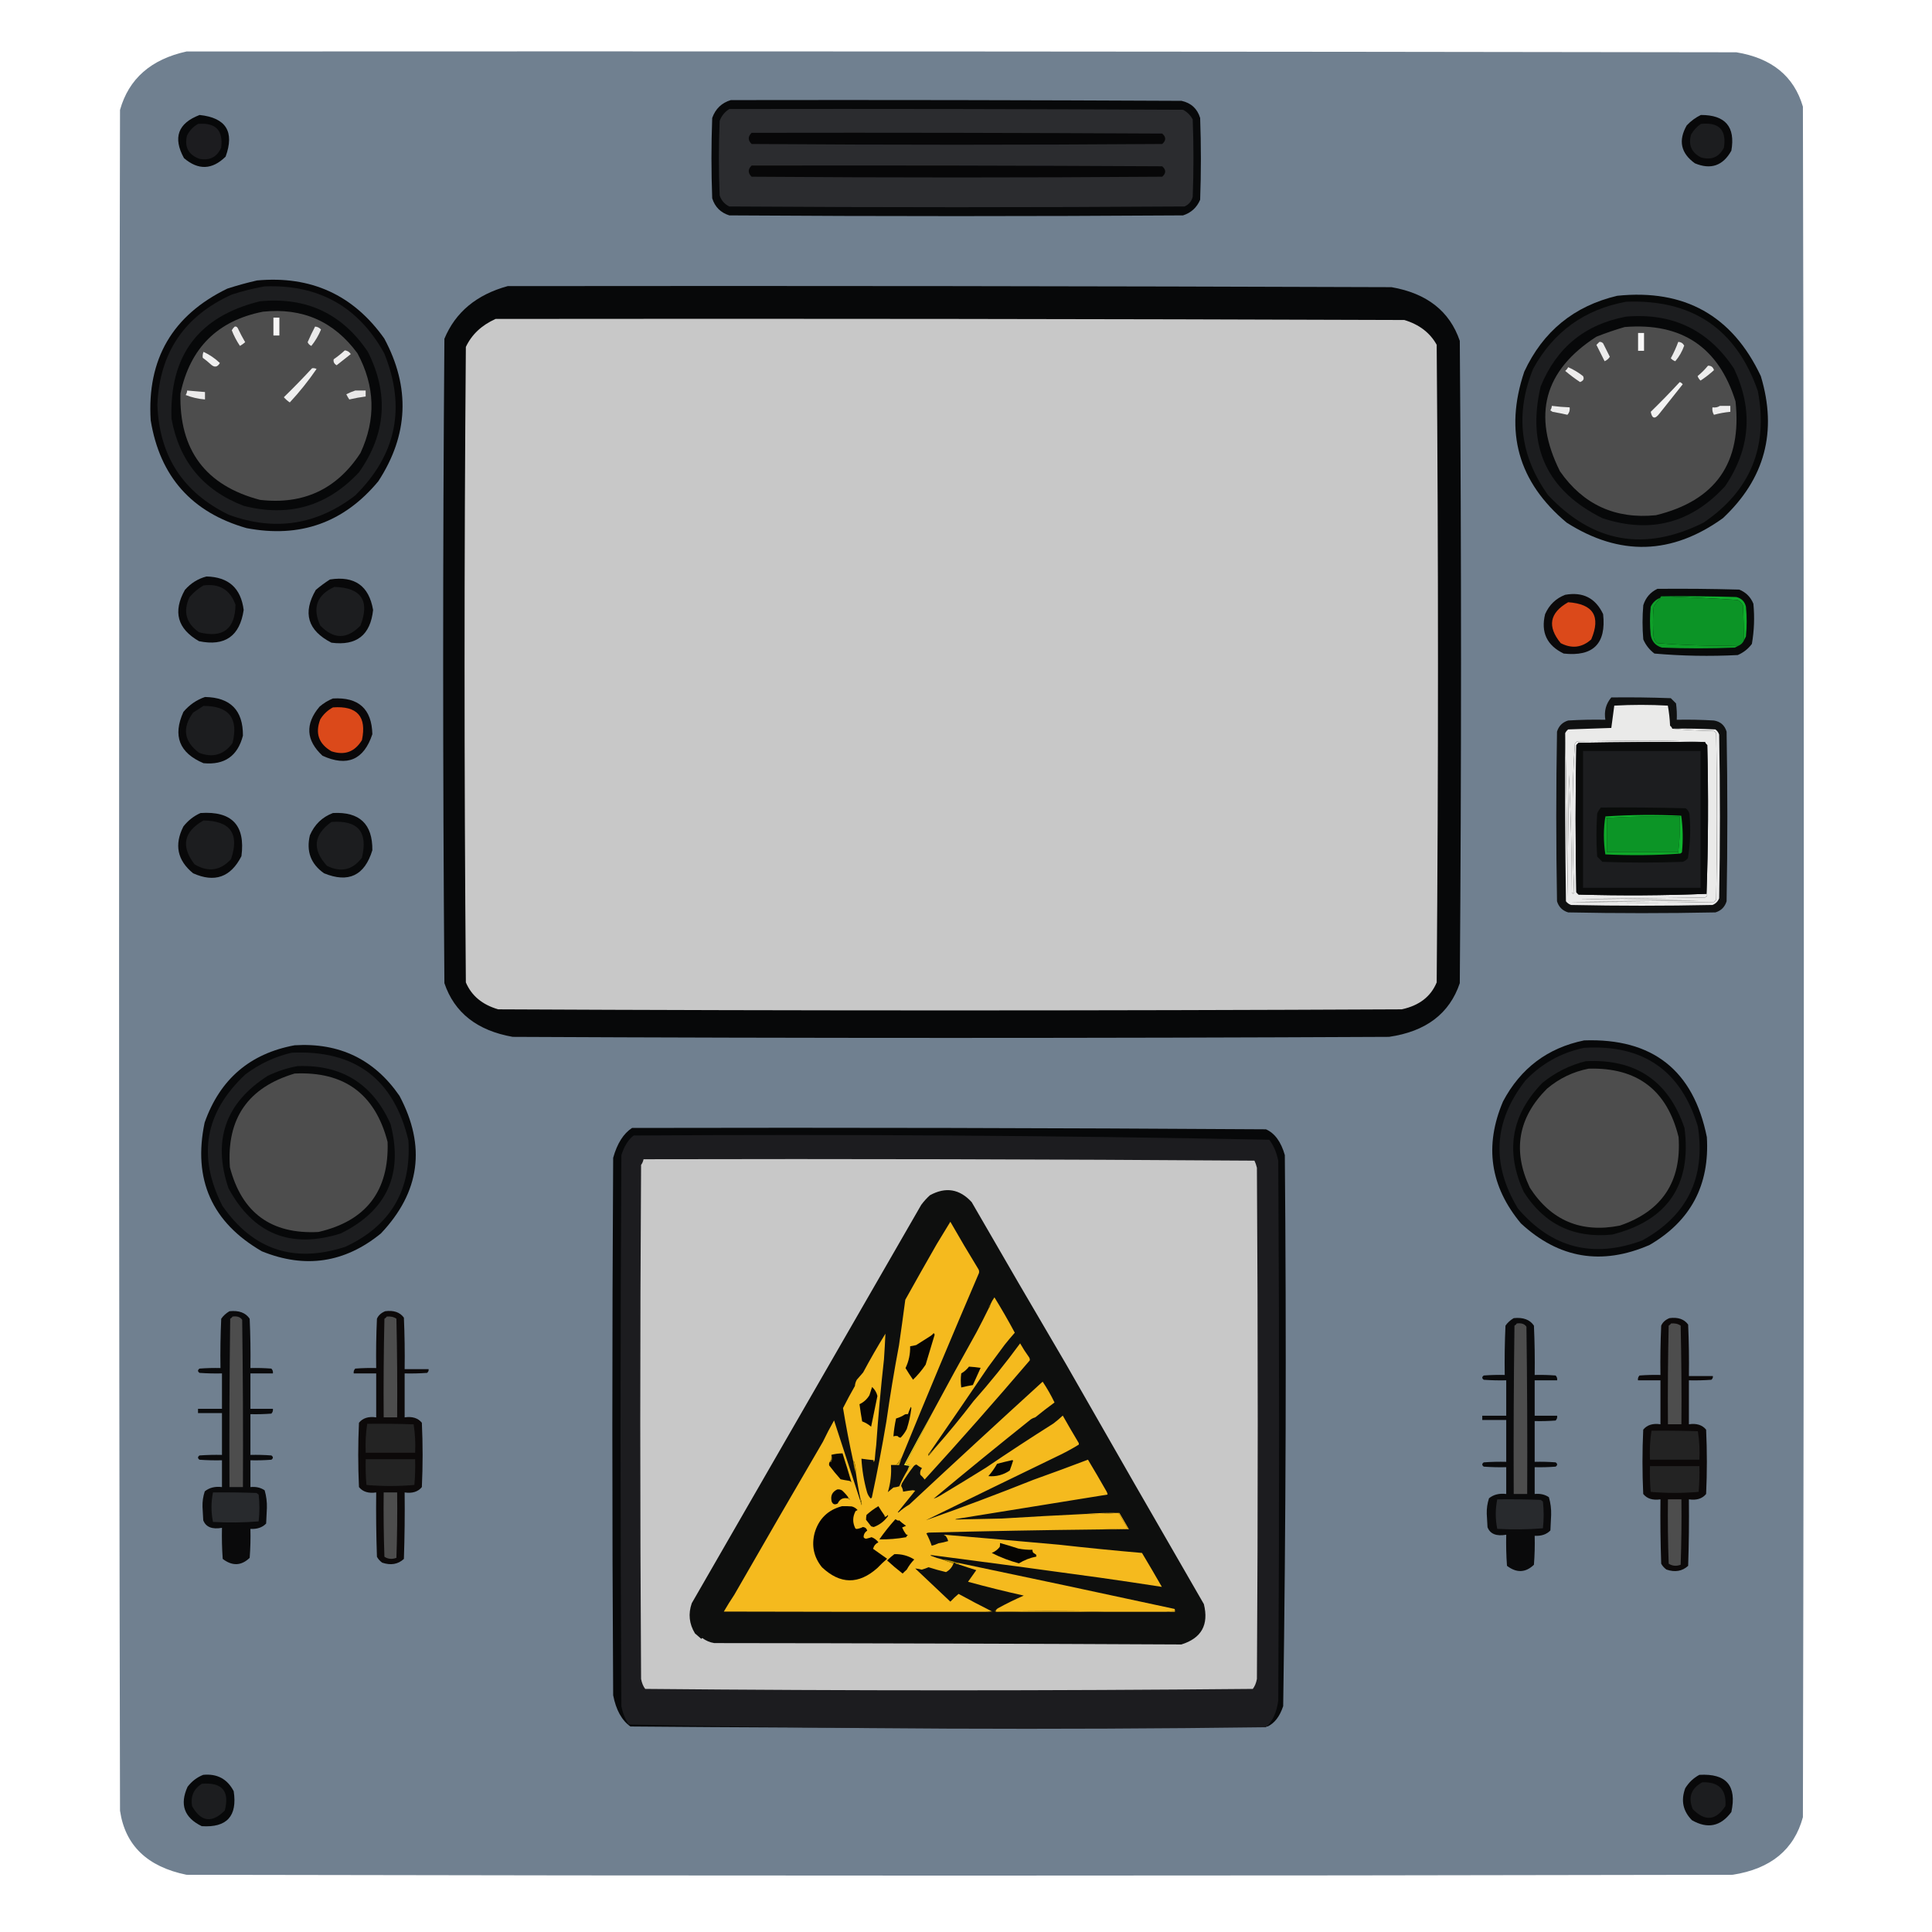 <?xml version="1.0" encoding="UTF-8" standalone="no"?>
<!-- Created with Inkscape (http://www.inkscape.org/) -->

<svg
   width="200mm"
   height="200mm"
   viewBox="0 0 200 200"
   version="1.1"
   id="svg1"
   xml:space="preserve"
   inkscape:version="1.3 (0e150ed6c4, 2023-07-21)"
   sodipodi:docname="inst_aversive_image_2_w_controlpanel.svg"
   inkscape:export-filename="control_panel.png"
   inkscape:export-xdpi="96"
   inkscape:export-ydpi="96"
   xmlns:inkscape="http://www.inkscape.org/namespaces/inkscape"
   xmlns:sodipodi="http://sodipodi.sourceforge.net/DTD/sodipodi-0.dtd"
   xmlns="http://www.w3.org/2000/svg"
   xmlns:svg="http://www.w3.org/2000/svg"><sodipodi:namedview
     id="namedview1"
     pagecolor="#ffffff"
     bordercolor="#000000"
     borderopacity="0.25"
     inkscape:showpageshadow="2"
     inkscape:pageopacity="0.0"
     inkscape:pagecheckerboard="0"
     inkscape:deskcolor="#d1d1d1"
     inkscape:document-units="mm"
     inkscape:zoom="0.7646054"
     inkscape:cx="319.77279"
     inkscape:cy="377.31881"
     inkscape:window-width="1920"
     inkscape:window-height="1094"
     inkscape:window-x="-11"
     inkscape:window-y="-11"
     inkscape:window-maximized="1"
     inkscape:current-layer="layer1"
     inkscape:export-bgcolor="#00000000" /><defs
     id="defs1" /><g
     inkscape:groupmode="layer"
     id="layer2"
     inkscape:label="background" /><g
     inkscape:label="Layer 1"
     inkscape:groupmode="layer"
     id="layer1"><g
       id="g3"
       transform="matrix(0.194,0,0,0.168,0.396,-17.099)"
       style="clip-rule:evenodd;fill:#708090;fill-opacity:1;fill-rule:evenodd;stroke-width:1.465;image-rendering:optimizeQuality;shape-rendering:geometricPrecision;text-rendering:geometricPrecision"><path
         style="opacity:1;fill:#708090;fill-opacity:1;stroke-width:1.465"
         fill="#2e2f33"
         d="m 97.5,133.5 c 275.667,-0.167 551.334,0 827,0.5 18.93,3.596 30.764,14.762 35.5,33.5 0.667,351.333 0.667,702.667 0,1054 -4.699,20.03 -17.199,31.86 -37.5,35.5 -275,0.67 -550,0.67 -825,0 -20.944,-4.95 -32.777,-18.11 -35.5,-39.5 -0.667,-349.333 -0.667,-698.667 0,-1048 4.681,-19.181 16.515,-31.181 35.5,-36 z"
         id="path3" /></g><g
       id="g4"
       transform="matrix(0.154,0,0,0.154,41.985,-6.11)"
       style="clip-rule:evenodd;fill-rule:evenodd;stroke-width:1.72;image-rendering:optimizeQuality;shape-rendering:geometricPrecision;text-rendering:geometricPrecision"><path
         style="opacity:1;stroke-width:1.72"
         fill="#0b090a"
         d="m 779.5,439.5 c 11.919,-2.125 20.419,2.208 25.5,13 2.167,19.833 -6.667,28.667 -26.5,26.5 -11.309,-5.451 -15.475,-14.284 -12.5,-26.5 2.773,-6.272 7.273,-10.606 13.5,-13 z"
         id="path4" /></g><g
       id="g5"
       transform="matrix(0.154,0,0,0.154,-0.878,-7.697)"
       style="clip-rule:evenodd;fill-rule:evenodd;stroke-width:1.72;image-rendering:optimizeQuality;shape-rendering:geometricPrecision;text-rendering:geometricPrecision"><path
         style="opacity:1;stroke-width:1.72"
         fill="#080809"
         d="m 144.5,437.5 c 14.822,0.323 23.155,7.823 25,22.5 -2.6,17.603 -12.6,24.603 -30,21 -14.558,-8.344 -17.725,-19.844 -9.5,-34.5 4.015,-4.554 8.848,-7.554 14.5,-9 z"
         id="path5" /></g><g
       id="g6"
       transform="matrix(0.154,0,0,0.154,41.985,-6.11)"
       style="clip-rule:evenodd;fill-rule:evenodd;stroke-width:1.72;image-rendering:optimizeQuality;shape-rendering:geometricPrecision;text-rendering:geometricPrecision"><path
         style="opacity:1;stroke-width:1.72"
         fill="#db491a"
         d="m 781.5,444.5 c 16.917,1.179 22.084,9.512 15.5,25 -6.204,5.546 -13.038,6.38 -20.5,2.5 -9.209,-11.172 -7.542,-20.339 5,-27.5 z"
         id="path6" /></g><g
       id="g7"
       transform="matrix(0.154,0,0,0.154,-0.878,-7.697)"
       style="clip-rule:evenodd;fill-rule:evenodd;stroke-width:1.72;image-rendering:optimizeQuality;shape-rendering:geometricPrecision;text-rendering:geometricPrecision"><path
         style="opacity:1;stroke-width:1.72"
         fill="#1c1d1f"
         d="m 142.5,443.5 c 10.767,-1.375 17.934,2.958 21.5,13 -0.252,16.394 -8.419,22.56 -24.5,18.5 -8.67,-6.012 -10.836,-13.845 -6.5,-23.5 2.772,-3.283 5.939,-5.95 9.5,-8 z"
         id="path7" /></g><g
       id="g8"
       transform="matrix(0.154,0,0,0.154,-0.878,-7.697)"
       style="clip-rule:evenodd;fill-rule:evenodd;stroke-width:1.72;image-rendering:optimizeQuality;shape-rendering:geometricPrecision;text-rendering:geometricPrecision"><path
         style="opacity:1;stroke-width:1.72"
         fill="#080809"
         d="m 227.5,439.5 c 16.571,-2.562 26.238,4.271 29,20.5 -1.79,16.898 -11.123,24.231 -28,22 -16.007,-8.204 -19.507,-20.037 -10.5,-35.5 3.068,-2.583 6.235,-4.916 9.5,-7 z"
         id="path8" /></g><g
       id="g9"
       transform="matrix(0.154,0,0,0.154,-0.878,-7.697)"
       style="clip-rule:evenodd;fill-rule:evenodd;stroke-width:1.72;image-rendering:optimizeQuality;shape-rendering:geometricPrecision;text-rendering:geometricPrecision"><path
         style="opacity:1;stroke-width:1.72"
         fill="#1c1d1f"
         d="m 230.5,444.5 c 18.105,0.562 23.939,9.229 17.5,26 -9,9.333 -18,9.333 -27,0 -5.487,-12 -2.32,-20.667 9.5,-26 z"
         id="path9" /></g><g
       id="g10"
       transform="matrix(0.154,0,0,0.154,41.985,-6.11)"
       style="clip-rule:evenodd;fill-rule:evenodd;stroke-width:1.72;image-rendering:optimizeQuality;shape-rendering:geometricPrecision;text-rendering:geometricPrecision"><path
         style="opacity:1;stroke-width:1.72"
         fill="#090a0a"
         d="m 841.5,435.5 c 18.336,-0.167 36.67,0 55,0.5 4.5,1.833 7.667,5 9.5,9.5 0.881,9.062 0.548,18.062 -1,27 -2.452,3.321 -5.618,5.821 -9.5,7.5 -18.732,0.961 -37.399,0.628 -56,-1 -3.332,-2.491 -5.832,-5.658 -7.5,-9.5 -0.667,-7.667 -0.667,-15.333 0,-23 1.599,-5.094 4.766,-8.761 9.5,-11 z"
         id="path10" /></g><g
       id="g11"
       transform="matrix(0.154,0,0,0.154,41.985,-6.11)"
       style="clip-rule:evenodd;fill-rule:evenodd;stroke-width:1.72;image-rendering:optimizeQuality;shape-rendering:geometricPrecision;text-rendering:geometricPrecision"><path
         style="opacity:1;stroke-width:1.72"
         fill="#0fa029"
         d="m 843.5,441.5 c -1.668,1.84 -3.168,3.84 -4.5,6 -0.667,7 -0.667,14 0,21 0.465,1.431 1.299,2.597 2.5,3.5 18.487,1.489 36.82,1.989 55,1.5 -0.973,0.487 -1.973,0.987 -3,1.5 -16.333,0.667 -32.667,0.667 -49,0 -4.27,-1.27 -6.77,-4.104 -7.5,-8.5 -0.667,-6.333 -0.667,-12.667 0,-19 1.406,-2.909 3.572,-4.909 6.5,-6 z"
         id="path11" /></g><g
       id="g12"
       transform="matrix(0.154,0,0,0.154,41.985,-6.11)"
       style="clip-rule:evenodd;fill-rule:evenodd;stroke-width:1.72;image-rendering:optimizeQuality;shape-rendering:geometricPrecision;text-rendering:geometricPrecision"><path
         style="opacity:1;stroke-width:1.72"
         fill="#0fae2c"
         d="m 844.5,440.5 c 16.67,-0.167 33.337,0 50,0.5 3.5,0.833 5.667,3 6.5,6.5 0.667,6.667 0.667,13.333 0,20 -0.513,1.027 -1.013,2.027 -1.5,3 0.079,-7.758 -0.088,-15.758 -0.5,-24 -0.833,-1.5 -2,-2.667 -3.5,-3.5 -17.081,-1.138 -34.081,-1.972 -51,-2.5 z"
         id="path12" /></g><g
       id="g13"
       transform="matrix(0.154,0,0,0.154,41.985,-6.11)"
       style="clip-rule:evenodd;fill-rule:evenodd;stroke-width:1.72;image-rendering:optimizeQuality;shape-rendering:geometricPrecision;text-rendering:geometricPrecision"><path
         style="opacity:1;stroke-width:1.72"
         fill="#0c9426"
         d="m 844.5,440.5 c 16.919,0.528 33.919,1.362 51,2.5 1.5,0.833 2.667,2 3.5,3.5 0.412,8.242 0.579,16.242 0.5,24 -0.667,1.333 -1.667,2.333 -3,3 -18.18,0.489 -36.513,-0.011 -55,-1.5 -1.201,-0.903 -2.035,-2.069 -2.5,-3.5 -0.667,-7 -0.667,-14 0,-21 1.332,-2.16 2.832,-4.16 4.5,-6 0,-0.667 0.333,-1 1,-1 z"
         id="path13" /></g><g
       id="g14"
       transform="matrix(0.154,0,0,0.154,41.985,-6.11)"
       style="clip-rule:evenodd;fill-rule:evenodd;stroke-width:1.72;image-rendering:optimizeQuality;shape-rendering:geometricPrecision;text-rendering:geometricPrecision"><path
         style="opacity:1;stroke-width:1.72"
         fill="#070808"
         d="m 814.5,238.5 c 45.183,-4.671 77.35,13.329 96.5,54 11.229,37.219 2.729,69.052 -25.5,95.5 -34.328,24.689 -69.328,25.689 -105,3 -32.606,-27.249 -42.106,-61.082 -28.5,-101.5 12.624,-27.129 33.457,-44.129 62.5,-51 z"
         id="path14" /></g><g
       id="g15"
       transform="matrix(0.154,0,0,0.154,41.985,-6.11)"
       style="clip-rule:evenodd;fill-rule:evenodd;stroke-width:1.72;image-rendering:optimizeQuality;shape-rendering:geometricPrecision;text-rendering:geometricPrecision"><path
         style="opacity:1;stroke-width:1.72"
         fill="#1c1d1f"
         d="m 820.5,242.5 c 44.454,-1.712 73.954,18.288 88.5,60 7.139,37.607 -5.028,67.107 -36.5,88.5 -39.528,19.737 -74.361,13.57 -104.5,-18.5 -18.964,-26.426 -22.298,-54.76 -10,-85 13.724,-24.892 34.557,-39.892 62.5,-45 z"
         id="path15" /></g><g
       id="g16"
       transform="matrix(0.154,0,0,0.154,41.985,-6.11)"
       style="clip-rule:evenodd;fill-rule:evenodd;stroke-width:1.72;image-rendering:optimizeQuality;shape-rendering:geometricPrecision;text-rendering:geometricPrecision"><path
         style="opacity:1;stroke-width:1.72"
         fill="#070809"
         d="m 820.5,252.5 c 31.236,-2.63 55.403,9.037 72.5,35 13.007,27.556 11.007,53.889 -6,79 -22.818,24.913 -50.318,32.08 -82.5,21.5 -37.119,-18.41 -50.952,-47.91 -41.5,-88.5 10.66,-26.167 29.826,-41.834 57.5,-47 z"
         id="path16" /></g><g
       id="g17"
       transform="matrix(0.154,0,0,0.154,41.985,-6.11)"
       style="clip-rule:evenodd;fill:#4d4d4d;fill-opacity:1;fill-rule:evenodd;stroke-width:1.72;image-rendering:optimizeQuality;shape-rendering:geometricPrecision;text-rendering:geometricPrecision"><path
         style="opacity:1;fill:#4d4d4d;fill-opacity:1;stroke-width:1.72"
         fill="#1b1c1e"
         d="m 819.5,259.5 c 38.339,-3.102 63.172,13.565 74.5,50 4.455,41.196 -13.379,66.696 -53.5,76.5 -27.34,2.744 -48.84,-7.089 -64.5,-29.5 -18.867,-37.707 -10.7,-67.873 24.5,-90.5 6.346,-2.503 12.679,-4.67 19,-6.5 z"
         id="path17" /></g><g
       id="g18"
       transform="matrix(0.154,0,0,0.154,41.985,-6.11)"
       style="clip-rule:evenodd;fill-rule:evenodd;stroke-width:1.72;image-rendering:optimizeQuality;shape-rendering:geometricPrecision;text-rendering:geometricPrecision"><path
         style="opacity:1;stroke-width:1.72"
         fill="#ececec"
         d="m 770.5,312.5 c 3.981,0.521 7.981,0.854 12,1 0.269,1.929 -0.231,3.595 -1.5,5 -3.28,-0.746 -6.614,-1.413 -10,-2 -0.5,-0.333 -1,-0.667 -1.5,-1 0.627,-0.917 0.961,-1.917 1,-3 z"
         id="path18" /></g><g
       id="g19"
       transform="matrix(0.154,0,0,0.154,41.985,-6.11)"
       style="clip-rule:evenodd;fill-rule:evenodd;stroke-width:1.72;image-rendering:optimizeQuality;shape-rendering:geometricPrecision;text-rendering:geometricPrecision"><path
         style="opacity:1;stroke-width:1.72"
         fill="#eeeded"
         d="m 883.5,312.5 c 2.333,0 4.667,0 7,0 0,1.333 0,2.667 0,4 -3.728,0.344 -7.395,1.01 -11,2 -0.952,-1.545 -1.285,-3.212 -1,-5 1.915,0.284 3.581,-0.049 5,-1 z"
         id="path19" /></g><g
       id="g20"
       transform="matrix(0.154,0,0,0.154,41.985,-6.11)"
       style="clip-rule:evenodd;fill-rule:evenodd;stroke-width:1.72;image-rendering:optimizeQuality;shape-rendering:geometricPrecision;text-rendering:geometricPrecision"><path
         style="opacity:1;stroke-width:1.72"
         fill="#f2f2f2"
         d="m 856.5,296.5 c 0.789,0.283 1.456,0.783 2,1.5 -5.167,6.5 -10.333,13 -15.5,19.5 -3.067,4.106 -5.067,3.772 -6,-1 6.703,-6.535 13.203,-13.202 19.5,-20 z"
         id="path20" /></g><g
       id="g21"
       transform="matrix(0.154,0,0,0.154,41.985,-6.11)"
       style="clip-rule:evenodd;fill-rule:evenodd;stroke-width:1.72;image-rendering:optimizeQuality;shape-rendering:geometricPrecision;text-rendering:geometricPrecision"><path
         style="opacity:1;stroke-width:1.72"
         fill="#edecec"
         d="m 781.5,286.5 c 3.561,1.548 6.894,3.548 10,6 0.929,1.822 0.262,3.155 -2,4 -3.475,-2.308 -6.808,-4.808 -10,-7.5 0.881,-0.708 1.547,-1.542 2,-2.5 z"
         id="path21" /></g><g
       id="g22"
       transform="matrix(0.154,0,0,0.154,41.985,-6.11)"
       style="clip-rule:evenodd;fill-rule:evenodd;stroke-width:1.72;image-rendering:optimizeQuality;shape-rendering:geometricPrecision;text-rendering:geometricPrecision"><path
         style="opacity:1;stroke-width:1.72"
         fill="#eeeeed"
         d="m 875.5,285.5 c 2.09,-0.05 3.423,0.95 4,3 -2.819,2.575 -5.819,4.908 -9,7 -0.915,-0.828 -1.581,-1.828 -2,-3 2.56,-2.112 4.894,-4.445 7,-7 z"
         id="path22" /></g><g
       id="g23"
       transform="matrix(0.154,0,0,0.154,41.985,-6.11)"
       style="clip-rule:evenodd;fill-rule:evenodd;stroke-width:1.72;image-rendering:optimizeQuality;shape-rendering:geometricPrecision;text-rendering:geometricPrecision"><path
         style="opacity:1;stroke-width:1.72"
         fill="#ebebeb"
         d="m 855.5,269.5 c 1.811,0.072 3.144,0.905 4,2.5 -1.376,3.927 -3.376,7.427 -6,10.5 -1.172,-0.419 -2.172,-1.085 -3,-2 1.953,-3.569 3.619,-7.236 5,-11 z"
         id="path23" /></g><g
       id="g24"
       transform="matrix(0.154,0,0,0.154,41.985,-6.11)"
       style="clip-rule:evenodd;fill-rule:evenodd;stroke-width:1.72;image-rendering:optimizeQuality;shape-rendering:geometricPrecision;text-rendering:geometricPrecision"><path
         style="opacity:1;stroke-width:1.72"
         fill="#ebebeb"
         d="m 802.5,269.5 c 0.996,-0.086 1.829,0.248 2.5,1 1.5,3 3,6 4.5,9 -0.847,1.345 -2.013,2.345 -3.5,3 -1.833,-3.667 -3.667,-7.333 -5.5,-11 0.743,-0.682 1.409,-1.349 2,-2 z"
         id="path24" /></g><g
       id="g25"
       transform="matrix(0.154,0,0,0.154,41.985,-6.11)"
       style="clip-rule:evenodd;fill-rule:evenodd;stroke-width:1.72;image-rendering:optimizeQuality;shape-rendering:geometricPrecision;text-rendering:geometricPrecision"><path
         style="opacity:1;stroke-width:1.72"
         fill="#f9f8f8"
         d="m 828.5,263.5 c 1.333,0 2.667,0 4,0 0,4 0,8 0,12 -1.333,0 -2.667,0 -4,0 0,-4 0,-8 0,-12 z"
         id="path25" /></g><g
       id="g26"
       transform="matrix(0.154,0,0,0.154,-0.878,-7.697)"
       style="clip-rule:evenodd;fill-rule:evenodd;stroke-width:1.72;image-rendering:optimizeQuality;shape-rendering:geometricPrecision;text-rendering:geometricPrecision"><path
         style="opacity:1;stroke-width:1.72"
         fill="#070708"
         d="m 178.5,238.5 c 36.211,-3.303 64.711,9.697 85.5,39 17.64,32.84 16.306,64.84 -4,96 -23.127,27.84 -52.627,38.34 -88.5,31.5 -36.833,-10.486 -58.333,-34.652 -64.5,-72.5 -2.55,-41.088 14.617,-70.588 51.5,-88.5 6.708,-2.174 13.375,-4.007 20,-5.5 z"
         id="path26" /></g><g
       id="g27"
       transform="matrix(0.154,0,0,0.154,-0.878,-7.697)"
       style="clip-rule:evenodd;fill-rule:evenodd;stroke-width:1.72;image-rendering:optimizeQuality;shape-rendering:geometricPrecision;text-rendering:geometricPrecision"><path
         style="opacity:1;stroke-width:1.72"
         fill="#1c1d1f"
         d="m 183.5,242.5 c 36.276,-1.455 63.109,13.545 80.5,45 14.707,36.279 8.207,68.113 -19.5,95.5 -25.879,19.945 -54.212,24.278 -85,13 -30.812,-14.936 -46.812,-39.602 -48,-74 1.475,-34.955 18.142,-59.621 50,-74 7.332,-2.378 14.665,-4.211 22,-5.5 z"
         id="path27" /></g><g
       id="g28"
       transform="matrix(0.154,0,0,0.154,-0.878,-7.697)"
       style="clip-rule:evenodd;fill-rule:evenodd;stroke-width:1.72;image-rendering:optimizeQuality;shape-rendering:geometricPrecision;text-rendering:geometricPrecision"><path
         style="opacity:1;stroke-width:1.72"
         fill="#070809"
         d="m 180.5,252.5 c 31.105,-3.027 55.271,8.307 72.5,34 14.202,28.243 12.202,55.243 -6,81 -21.345,22.796 -47.178,30.296 -77.5,22.5 -27.119,-10.397 -43.286,-29.897 -48.5,-58.5 -1.535,-42.61 18.298,-68.943 59.5,-79 z"
         id="path28" /></g><g
       id="g29"
       transform="matrix(0.154,0,0,0.154,-0.878,-7.697)"
       style="clip-rule:evenodd;fill:#4d4d4d;fill-opacity:1;fill-rule:evenodd;stroke-width:1.72;image-rendering:optimizeQuality;shape-rendering:geometricPrecision;text-rendering:geometricPrecision"><path
         style="opacity:1;fill:#4d4d4d;fill-opacity:1;stroke-width:1.72"
         fill="#1b1c1e"
         d="m 182.5,259.5 c 26.611,-2.773 47.778,6.56 63.5,28 11.861,22.037 12.527,44.37 2,67 -15.873,24.349 -38.373,34.849 -67.5,31.5 -36.579,-9.61 -54.412,-33.443 -53.5,-71.5 6.531,-30.699 25.031,-49.032 55.5,-55 z"
         id="path29" /></g><g
       id="g30"
       transform="matrix(0.154,0,0,0.154,-0.878,-7.697)"
       style="clip-rule:evenodd;fill-rule:evenodd;stroke-width:1.72;image-rendering:optimizeQuality;shape-rendering:geometricPrecision;text-rendering:geometricPrecision"><path
         style="opacity:1;stroke-width:1.72"
         fill="#eeeeee"
         d="m 215.5,297.5 c 1.052,-0.149 2.052,0.017 3,0.5 -5.43,7.933 -11.43,15.433 -18,22.5 -1.481,-0.98 -2.815,-2.147 -4,-3.5 6.536,-6.369 12.869,-12.869 19,-19.5 z"
         id="path30" /></g><g
       id="g31"
       transform="matrix(0.154,0,0,0.154,-0.878,-7.697)"
       style="clip-rule:evenodd;fill-rule:evenodd;stroke-width:1.72;image-rendering:optimizeQuality;shape-rendering:geometricPrecision;text-rendering:geometricPrecision"><path
         style="opacity:1;stroke-width:1.72"
         fill="#e9e8e8"
         d="m 244.5,312.5 c 2.333,0 4.667,0 7,0 0,1.333 0,2.667 0,4 -3.702,0.481 -7.369,1.148 -11,2 -0.762,-1.128 -1.429,-2.295 -2,-3.5 2.002,-1.019 4.002,-1.852 6,-2.5 z"
         id="path31" /></g><g
       id="g32"
       transform="matrix(0.154,0,0,0.154,-0.878,-7.697)"
       style="clip-rule:evenodd;fill-rule:evenodd;stroke-width:1.72;image-rendering:optimizeQuality;shape-rendering:geometricPrecision;text-rendering:geometricPrecision"><path
         style="opacity:1;stroke-width:1.72"
         fill="#ebeaea"
         d="m 131.5,312.5 c 4,0.333 8,0.667 12,1 0,1.667 0,3.333 0,5 -4.508,-0.356 -8.842,-1.356 -13,-3 0.627,-0.917 0.961,-1.917 1,-3 z"
         id="path32" /></g><g
       id="g33"
       transform="matrix(0.154,0,0,0.154,-0.878,-7.697)"
       style="clip-rule:evenodd;fill-rule:evenodd;stroke-width:1.72;image-rendering:optimizeQuality;shape-rendering:geometricPrecision;text-rendering:geometricPrecision"><path
         style="opacity:1;stroke-width:1.72"
         fill="#efefef"
         d="m 142.5,286.5 c 4.042,1.862 7.708,4.362 11,7.5 -1.625,2.82 -3.625,3.153 -6,1 -1.741,-1.62 -3.575,-3.12 -5.5,-4.5 -0.195,-1.319 -0.028,-2.653 0.5,-4 z"
         id="path33" /></g><g
       id="g34"
       transform="matrix(0.154,0,0,0.154,-0.878,-7.697)"
       style="clip-rule:evenodd;fill-rule:evenodd;stroke-width:1.72;image-rendering:optimizeQuality;shape-rendering:geometricPrecision;text-rendering:geometricPrecision"><path
         style="opacity:1;stroke-width:1.72"
         fill="#eeeded"
         d="m 237.5,285.5 c 1.696,0.185 3.029,1.019 4,2.5 -3.167,2.5 -6.333,5 -9.5,7.5 -1.678,-0.966 -2.345,-2.299 -2,-4 2.688,-1.864 5.188,-3.864 7.5,-6 z"
         id="path34" /></g><g
       id="g35"
       transform="matrix(0.154,0,0,0.154,-0.878,-7.697)"
       style="clip-rule:evenodd;fill-rule:evenodd;stroke-width:1.72;image-rendering:optimizeQuality;shape-rendering:geometricPrecision;text-rendering:geometricPrecision"><path
         style="opacity:1;stroke-width:1.72"
         fill="#e9e9e9"
         d="m 217.5,269.5 c 1.59,0.128 2.923,0.795 4,2 -1.663,3.996 -3.829,7.663 -6.5,11 -1.158,-0.498 -1.991,-1.331 -2.5,-2.5 1.544,-3.587 3.211,-7.087 5,-10.5 z"
         id="path35" /></g><g
       id="g36"
       transform="matrix(0.154,0,0,0.154,-0.878,-7.697)"
       style="clip-rule:evenodd;fill-rule:evenodd;stroke-width:1.72;image-rendering:optimizeQuality;shape-rendering:geometricPrecision;text-rendering:geometricPrecision"><path
         style="opacity:1;stroke-width:1.72"
         fill="#edecec"
         d="m 163.5,269.5 c 0.876,-0.131 1.543,0.202 2,1 1.539,3.246 3.206,6.412 5,9.5 -1.079,0.956 -2.245,1.789 -3.5,2.5 -2.223,-3.279 -4.057,-6.779 -5.5,-10.5 0.556,-1.011 1.222,-1.844 2,-2.5 z"
         id="path36" /></g><g
       id="g37"
       transform="matrix(0.154,0,0,0.154,-0.878,-7.697)"
       style="clip-rule:evenodd;fill-rule:evenodd;stroke-width:1.72;image-rendering:optimizeQuality;shape-rendering:geometricPrecision;text-rendering:geometricPrecision"><path
         style="opacity:1;stroke-width:1.72"
         fill="#f8f7f7"
         d="m 189.5,263.5 c 1.333,0 2.667,0 4,0 0,4 0,8 0,12 -1.333,0 -2.667,0 -4,0 0,-4 0,-8 0,-12 z"
         id="path37" /></g><g
       id="g38"
       transform="matrix(0.154,0,0,0.154,4.414,-14.047)"
       style="clip-rule:evenodd;fill-rule:evenodd;stroke-width:1.72;image-rendering:optimizeQuality;shape-rendering:geometricPrecision;text-rendering:geometricPrecision"><path
         style="opacity:1;stroke-width:1.72"
         fill="#070809"
         d="m 105.5,168.5 c 17.777,1.889 23.61,11.223 17.5,28 -9.048,8.906 -18.381,9.239 -28,1 -7.558,-13.766 -4.058,-23.433 10.5,-29 z"
         id="path38" /></g><g
       id="g39"
       transform="matrix(0.154,0,0,0.154,36.164,-14.047)"
       style="clip-rule:evenodd;fill-rule:evenodd;stroke-width:1.72;image-rendering:optimizeQuality;shape-rendering:geometricPrecision;text-rendering:geometricPrecision"><path
         style="opacity:1;stroke-width:1.72"
         fill="#080809"
         d="m 908.5,168.5 c 16.458,-0.042 23.291,7.958 20.5,24 -5.62,10.115 -13.786,12.948 -24.5,8.5 -9.484,-6.797 -11.317,-15.297 -5.5,-25.5 2.825,-2.976 5.992,-5.309 9.5,-7 z"
         id="path39" /></g><g
       id="g40"
       transform="matrix(0.154,0,0,0.154,36.164,-14.047)"
       style="clip-rule:evenodd;fill-rule:evenodd;stroke-width:1.72;image-rendering:optimizeQuality;shape-rendering:geometricPrecision;text-rendering:geometricPrecision"><path
         style="opacity:1;stroke-width:1.72"
         fill="#1c1d1f"
         d="m 908.5,174.5 c 12.209,-1.294 17.375,4.04 15.5,16 -3.323,6.408 -8.489,8.575 -15.5,6.5 -6.408,-3.323 -8.575,-8.489 -6.5,-15.5 1.694,-2.858 3.861,-5.191 6.5,-7 z"
         id="path40" /></g><g
       id="g41"
       transform="matrix(0.154,0,0,0.154,4.414,-14.047)"
       style="clip-rule:evenodd;fill-rule:evenodd;stroke-width:1.72;image-rendering:optimizeQuality;shape-rendering:geometricPrecision;text-rendering:geometricPrecision"><path
         style="opacity:1;stroke-width:1.72"
         fill="#1c1c1f"
         d="m 104.5,174.5 c 11.82,-1.014 16.987,4.319 15.5,16 -2.807,6.277 -7.64,8.777 -14.5,7.5 -7.42,-2.676 -10.254,-7.842 -8.5,-15.5 1.69,-3.521 4.19,-6.188 7.5,-8 z"
         id="path41" /></g><g
       id="g42"
       transform="matrix(0.154,0,0,0.154,20.289,-14.047)"
       style="clip-rule:evenodd;fill-rule:evenodd;stroke-width:1.72;image-rendering:optimizeQuality;shape-rendering:geometricPrecision;text-rendering:geometricPrecision"><path
         style="opacity:1;stroke-width:1.72"
         fill="#08090a"
         d="m 359.5,158.5 c 101.001,-0.167 202.001,0 303,0.5 6.425,1.427 10.592,5.26 12.5,11.5 0.667,18.333 0.667,36.667 0,55 -2.256,5.257 -6.09,8.757 -11.5,10.5 -101.667,0.667 -203.333,0.667 -305,0 -5.833,-1.833 -9.667,-5.667 -11.5,-11.5 -0.667,-18 -0.667,-36 0,-54 2.208,-6.163 6.375,-10.163 12.5,-12 z"
         id="path42" /></g><g
       id="g43"
       transform="matrix(0.154,0,0,0.154,20.289,-14.047)"
       style="clip-rule:evenodd;fill-rule:evenodd;stroke-width:1.72;image-rendering:optimizeQuality;shape-rendering:geometricPrecision;text-rendering:geometricPrecision"><path
         style="opacity:1;stroke-width:1.72"
         fill="#2b2c2f"
         d="m 358.5,164.5 c 101.667,-0.167 203.334,0 305,0.5 2.833,1.5 5,3.667 6.5,6.5 0.667,17.333 0.667,34.667 0,52 -0.786,3.083 -2.619,5.249 -5.5,6.5 -102,0.667 -204,0.667 -306,0 -3.256,-1.587 -5.423,-4.087 -6.5,-7.5 -0.667,-16.667 -0.667,-33.333 0,-50 1.305,-3.461 3.471,-6.128 6.5,-8 z"
         id="path43" /></g><g
       id="g44"
       transform="matrix(0.154,0,0,0.154,20.289,-14.047)"
       style="clip-rule:evenodd;fill-rule:evenodd;stroke-width:1.72;image-rendering:optimizeQuality;shape-rendering:geometricPrecision;text-rendering:geometricPrecision"><path
         style="opacity:1;stroke-width:1.72"
         fill="#070708"
         d="m 373.5,202.5 c 92.001,-0.167 184.001,0 276,0.5 2.667,2.333 2.667,4.667 0,7 -92,0.667 -184,0.667 -276,0 -2.586,-2.494 -2.586,-4.994 0,-7.5 z"
         id="path44" /></g><g
       id="g45"
       transform="matrix(0.154,0,0,0.154,20.289,-14.047)"
       style="clip-rule:evenodd;fill-rule:evenodd;stroke-width:1.72;image-rendering:optimizeQuality;shape-rendering:geometricPrecision;text-rendering:geometricPrecision"><path
         style="opacity:1;stroke-width:1.72"
         fill="#070708"
         d="m 373.5,180.5 c 92.001,-0.167 184.001,0 276,0.5 2.667,2.333 2.667,4.667 0,7 -92,0.667 -184,0.667 -276,0 -2.586,-2.494 -2.586,-4.994 0,-7.5 z"
         id="path45" /></g><g
       id="g46"
       transform="matrix(0.154,0,0,0.154,-0.878,-7.697)"
       style="clip-rule:evenodd;fill-rule:evenodd;stroke-width:1.72;image-rendering:optimizeQuality;shape-rendering:geometricPrecision;text-rendering:geometricPrecision"><path
         style="opacity:1;stroke-width:1.72"
         fill="#0a0809"
         d="m 229.5,519.5 c 17.259,-0.995 26.092,7.005 26.5,24 -5.689,17.235 -16.856,22.069 -33.5,14.5 -11.147,-10.365 -11.814,-21.365 -2,-33 2.763,-2.374 5.763,-4.208 9,-5.5 z"
         id="path46" /></g><g
       id="g47"
       transform="matrix(0.154,0,0,0.154,-0.878,-7.697)"
       style="clip-rule:evenodd;fill-rule:evenodd;stroke-width:1.72;image-rendering:optimizeQuality;shape-rendering:geometricPrecision;text-rendering:geometricPrecision"><path
         style="opacity:1;stroke-width:1.72"
         fill="#db491a"
         d="m 229.5,525.5 c 16.318,-1.189 22.818,6.145 19.5,22 -4.823,7.916 -11.657,10.416 -20.5,7.5 -8.586,-5.012 -11.086,-12.178 -7.5,-21.5 2.157,-3.476 4.99,-6.143 8.5,-8 z"
         id="path47" /></g><g
       id="g48"
       transform="matrix(0.154,0,0,0.154,41.985,-6.11)"
       style="clip-rule:evenodd;fill-rule:evenodd;stroke-width:1.72;image-rendering:optimizeQuality;shape-rendering:geometricPrecision;text-rendering:geometricPrecision"><path
         style="opacity:1;stroke-width:1.72"
         fill="#101111"
         d="m 810.5,508.5 c 13.337,-0.167 26.671,0 40,0.5 1.167,1.167 2.333,2.333 3.5,3.5 0.499,3.652 0.665,7.318 0.5,11 8.34,-0.166 16.673,0 25,0.5 4.396,0.73 7.23,3.23 8.5,7.5 0.667,38 0.667,76 0,114 -1.193,3.86 -3.693,6.36 -7.5,7.5 -33,0.667 -66,0.667 -99,0 -3.833,-1.167 -6.333,-3.667 -7.5,-7.5 -0.667,-38 -0.667,-76 0,-114 1.167,-3.833 3.667,-6.333 7.5,-7.5 8.327,-0.5 16.66,-0.666 25,-0.5 -0.945,-5.736 0.389,-10.736 4,-15 z"
         id="path48" /></g><g
       id="g49"
       transform="matrix(0.154,0,0,0.154,41.985,-6.11)"
       style="clip-rule:evenodd;fill-rule:evenodd;stroke-width:1.72;image-rendering:optimizeQuality;shape-rendering:geometricPrecision;text-rendering:geometricPrecision"><path
         style="opacity:1;stroke-width:1.72"
         fill="#eaeae9"
         d="m 851.5,529.5 c 8.587,0.845 17.921,1.345 28,1.5 0.5,0.5 1,1 1.5,1.5 0.667,37.333 0.667,74.667 0,112 -0.5,0.5 -1,1 -1.5,1.5 -32,0.667 -64,0.667 -96,0 28.667,-0.333 57.333,-0.667 86,-1 -26.667,-0.333 -53.333,-0.667 -80,-1 28,-0.333 56,-0.667 84,-1 1.499,-0.838 1.832,-1.671 1,-2.5 1.159,-33.262 1.326,-66.595 0.5,-100 -0.717,-0.544 -1.217,-1.211 -1.5,-2 -13.427,-0.675 -27.593,-1.008 -42.5,-1 -14.5,0.167 -29,0.333 -43.5,0.5 -0.5,0.5 -1,1 -1.5,1.5 -1.153,16.745 -1.653,33.578 -1.5,50.5 0.007,16.543 0.34,33.043 1,49.5 -0.346,1.196 -0.846,1.196 -1.5,0 -0.045,-26.374 -0.712,-52.707 -2,-79 -0.333,27.333 -0.667,54.667 -1,82 -0.167,-36.836 -0.667,-73.502 -1.5,-110 0.453,-0.958 1.119,-1.792 2,-2.5 9.667,-0.333 19.333,-0.667 29,-1 0.667,-5 1.333,-10 2,-15 12,-0.667 24,-0.667 36,0 0.803,4.414 1.303,8.914 1.5,13.5 0.717,0.544 1.217,1.211 1.5,2 z"
         id="path49" /></g><g
       id="g50"
       transform="matrix(0.154,0,0,0.154,-0.878,-7.697)"
       style="clip-rule:evenodd;fill-rule:evenodd;stroke-width:1.72;image-rendering:optimizeQuality;shape-rendering:geometricPrecision;text-rendering:geometricPrecision"><path
         style="opacity:1;stroke-width:1.72"
         fill="#080809"
         d="m 143.5,518.5 c 17.122,0.288 25.622,8.955 25.5,26 -3.547,13.693 -12.381,19.86 -26.5,18.5 -16.282,-6.842 -20.782,-18.342 -13.5,-34.5 4.012,-4.738 8.845,-8.071 14.5,-10 z"
         id="path50" /></g><g
       id="g51"
       transform="matrix(0.154,0,0,0.154,-0.878,-7.697)"
       style="clip-rule:evenodd;fill-rule:evenodd;stroke-width:1.72;image-rendering:optimizeQuality;shape-rendering:geometricPrecision;text-rendering:geometricPrecision"><path
         style="opacity:1;stroke-width:1.72"
         fill="#1c1d1f"
         d="m 142.5,524.5 c 17.149,-0.014 23.649,8.319 19.5,25 -5.804,7.897 -13.304,10.064 -22.5,6.5 -10.191,-7.67 -11.524,-16.67 -4,-27 2.398,-1.524 4.731,-3.024 7,-4.5 z"
         id="path51" /></g><g
       id="g52"
       transform="matrix(0.257,0,0,0.218,-32.895,-26.517)"
       style="clip-rule:evenodd;fill-rule:evenodd;stroke-width:1.117;image-rendering:optimizeQuality;shape-rendering:geometricPrecision;text-rendering:geometricPrecision"><path
         style="opacity:1;stroke-width:1.117"
         fill="#070809"
         d="m 332.5,257.5 c 118.667,-0.167 237.334,0 356,0.5 14.275,2.94 23.442,11.44 27.5,25.5 0.667,101.667 0.667,203.333 0,305 -4.132,14.464 -13.632,22.964 -28.5,25.5 -117.667,0.667 -235.333,0.667 -353,0 -14.322,-2.99 -23.488,-11.49 -27.5,-25.5 -0.667,-102 -0.667,-204 0,-306 4.443,-12.611 12.943,-20.945 25.5,-25 z"
         id="path52" /></g><g
       id="g54"
       transform="matrix(0.268,0,0,0.223,-38.607,-28.422)"
       style="clip-rule:evenodd;fill:#c8c8c8;fill-opacity:1;fill-rule:evenodd;stroke-width:1.083;image-rendering:optimizeQuality;shape-rendering:geometricPrecision;text-rendering:geometricPrecision"><path
         style="opacity:1;fill:#c8c8c8;fill-opacity:1;stroke-width:1.083"
         fill="#060708"
         d="m 335.5,275.5 c 117,-0.167 234,0 351,0.5 5.747,2.079 9.914,5.912 12.5,11.5 0.667,98.667 0.667,197.333 0,296 -2.263,6.597 -6.763,10.764 -13.5,12.5 -116.333,0.667 -232.667,0.667 -349,0 -6.141,-2.141 -10.307,-6.307 -12.5,-12.5 -0.667,-98.333 -0.667,-196.667 0,-295 2.273,-5.77 6.106,-10.103 11.5,-13 z"
         id="path54" /></g><g
       id="g56"
       transform="matrix(0.154,0,0,0.154,41.985,-6.11)"
       style="clip-rule:evenodd;fill-rule:evenodd;stroke-width:1.72;image-rendering:optimizeQuality;shape-rendering:geometricPrecision;text-rendering:geometricPrecision"><path
         style="opacity:1;stroke-width:1.72"
         fill="#eaeaea"
         d="m 851.5,529.5 c 9.672,-0.166 19.339,0 29,0.5 1.201,0.903 2.035,2.069 2.5,3.5 0.667,36.667 0.667,73.333 0,110 -0.833,2.167 -2.333,3.667 -4.5,4.5 -31.667,0.667 -63.333,0.667 -95,0 -1.431,-0.465 -2.597,-1.299 -3.5,-2.5 -0.5,-37.665 -0.667,-75.332 -0.5,-113 0.833,36.498 1.333,73.164 1.5,110 0.333,-27.333 0.667,-54.667 1,-82 1.288,26.293 1.955,52.626 2,79 0.654,1.196 1.154,1.196 1.5,0 -0.66,-16.457 -0.993,-32.957 -1,-49.5 -0.153,-16.922 0.347,-33.755 1.5,-50.5 0.5,-0.5 1,-1 1.5,-1.5 14.5,-0.167 29,-0.333 43.5,-0.5 14.907,-0.008 29.073,0.325 42.5,1 -28.335,-0.167 -56.669,0 -85,0.5 -0.5,0.5 -1,1 -1.5,1.5 -0.667,33 -0.667,66 0,99 0.5,0.5 1,1 1.5,1.5 28.739,0.824 57.405,0.658 86,-0.5 0.832,0.829 0.499,1.662 -1,2.5 -28,0.333 -56,0.667 -84,1 26.667,0.333 53.333,0.667 80,1 -28.667,0.333 -57.333,0.667 -86,1 32,0.667 64,0.667 96,0 0.5,-0.5 1,-1 1.5,-1.5 0.667,-37.333 0.667,-74.667 0,-112 -0.5,-0.5 -1,-1 -1.5,-1.5 -10.079,-0.155 -19.413,-0.655 -28,-1.5 z"
         id="path56" /></g><g
       id="g57"
       transform="matrix(0.154,0,0,0.154,41.985,-6.11)"
       style="clip-rule:evenodd;fill-rule:evenodd;stroke-width:1.72;image-rendering:optimizeQuality;shape-rendering:geometricPrecision;text-rendering:geometricPrecision"><path
         style="opacity:1;stroke-width:1.72"
         fill="#0a0b0b"
         d="m 873.5,538.5 c 0.283,0.789 0.783,1.456 1.5,2 0.826,33.405 0.659,66.738 -0.5,100 -28.595,1.158 -57.261,1.324 -86,0.5 -0.5,-0.5 -1,-1 -1.5,-1.5 -0.667,-33 -0.667,-66 0,-99 0.5,-0.5 1,-1 1.5,-1.5 28.331,-0.5 56.665,-0.667 85,-0.5 z"
         id="path57" /></g><g
       id="g58"
       transform="matrix(0.154,0,0,0.154,41.985,-6.11)"
       style="clip-rule:evenodd;fill-rule:evenodd;stroke-width:1.72;image-rendering:optimizeQuality;shape-rendering:geometricPrecision;text-rendering:geometricPrecision"><path
         style="opacity:1;stroke-width:1.72"
         fill="#1c1d1f"
         d="m 791.5,544.5 c 26.333,0 52.667,0 79,0 0,30.667 0,61.333 0,92 -26.333,0 -52.667,0 -79,0 0,-30.667 0,-61.333 0,-92 z"
         id="path58" /></g><g
       id="g59"
       transform="matrix(0.154,0,0,0.154,41.985,-6.11)"
       style="clip-rule:evenodd;fill-rule:evenodd;stroke-width:1.72;image-rendering:optimizeQuality;shape-rendering:geometricPrecision;text-rendering:geometricPrecision"><path
         style="opacity:1;stroke-width:1.72"
         fill="#090b0a"
         d="m 803.5,582.5 c 19.003,-0.167 38.003,0 57,0.5 1.201,0.903 2.035,2.069 2.5,3.5 0.949,10.1 0.615,20.1 -1,30 -0.903,1.201 -2.069,2.035 -3.5,2.5 -18,0.667 -36,0.667 -54,0 -1.167,-1.167 -2.333,-2.333 -3.5,-3.5 -0.667,-9.667 -0.667,-19.333 0,-29 0.662,-1.484 1.496,-2.817 2.5,-4 z"
         id="path59" /></g><g
       id="g60"
       transform="matrix(0.154,0,0,0.154,41.985,-6.11)"
       style="clip-rule:evenodd;fill-rule:evenodd;stroke-width:1.72;image-rendering:optimizeQuality;shape-rendering:geometricPrecision;text-rendering:geometricPrecision"><path
         style="opacity:1;stroke-width:1.72"
         fill="#0c9526"
         d="m 855.5,612.5 c -16,0 -32,0 -48,0 0,-7.667 0,-15.333 0,-23 16.158,-0.996 32.491,-1.33 49,-1 0.326,8.184 -0.008,16.184 -1,24 z"
         id="path60" /></g><g
       id="g61"
       transform="matrix(0.154,0,0,0.154,41.985,-6.11)"
       style="clip-rule:evenodd;fill-rule:evenodd;stroke-width:1.72;image-rendering:optimizeQuality;shape-rendering:geometricPrecision;text-rendering:geometricPrecision"><path
         style="opacity:1;stroke-width:1.72"
         fill="#0fb42d"
         d="m 856.5,613.5 c -0.667,0 -1,-0.333 -1,-1 0.992,-7.816 1.326,-15.816 1,-24 -16.509,-0.33 -32.842,0.004 -49,1 -0.667,0 -1,-0.333 -1,-1 16.828,-1.162 33.828,-1.328 51,-0.5 1.148,8.088 1.315,16.254 0.5,24.5 -0.383,0.556 -0.883,0.889 -1.5,1 z"
         id="path61" /></g><g
       id="g62"
       transform="matrix(0.154,0,0,0.154,41.985,-6.11)"
       style="clip-rule:evenodd;fill-rule:evenodd;stroke-width:1.72;image-rendering:optimizeQuality;shape-rendering:geometricPrecision;text-rendering:geometricPrecision"><path
         style="opacity:1;stroke-width:1.72"
         fill="#0fa829"
         d="m 806.5,588.5 c 0,0.667 0.333,1 1,1 0,7.667 0,15.333 0,23 16,0 32,0 48,0 0,0.667 0.333,1 1,1 -16.495,1.162 -33.162,1.328 -50,0.5 -1.328,-8.598 -1.328,-17.098 0,-25.5 z"
         id="path62" /></g><g
       id="g63"
       transform="matrix(0.154,0,0,0.154,-0.878,-7.697)"
       style="clip-rule:evenodd;fill-rule:evenodd;stroke-width:1.72;image-rendering:optimizeQuality;shape-rendering:geometricPrecision;text-rendering:geometricPrecision"><path
         style="opacity:1;stroke-width:1.72"
         fill="#080809"
         d="m 140.5,596.5 c 21.067,-1.436 30.234,8.231 27.5,29 -7.186,14.171 -18.019,18.004 -32.5,11.5 -10.614,-8.697 -12.781,-19.197 -6.5,-31.5 3.161,-4.009 6.994,-7.009 11.5,-9 z"
         id="path63" /></g><g
       id="g64"
       transform="matrix(0.154,0,0,0.154,-0.878,-7.697)"
       style="clip-rule:evenodd;fill-rule:evenodd;stroke-width:1.72;image-rendering:optimizeQuality;shape-rendering:geometricPrecision;text-rendering:geometricPrecision"><path
         style="opacity:1;stroke-width:1.72"
         fill="#1c1d1f"
         d="m 142.5,601.5 c 18.102,0.26 24.269,8.927 18.5,26 -7.136,7.795 -15.303,8.962 -24.5,3.5 -9.34,-12.118 -7.34,-21.951 6,-29.5 z"
         id="path64" /></g><g
       id="g65"
       transform="matrix(0.154,0,0,0.154,-0.878,-7.697)"
       style="clip-rule:evenodd;fill-rule:evenodd;stroke-width:1.72;image-rendering:optimizeQuality;shape-rendering:geometricPrecision;text-rendering:geometricPrecision"><path
         style="opacity:1;stroke-width:1.72"
         fill="#08090a"
         d="m 229.5,596.5 c 17.849,-0.981 26.682,7.353 26.5,25 -5.202,17.064 -16.036,22.231 -32.5,15.5 -8.863,-6.242 -12.029,-14.742 -9.5,-25.5 3.106,-7.275 8.272,-12.275 15.5,-15 z"
         id="path65" /></g><g
       id="g66"
       transform="matrix(0.154,0,0,0.154,-0.878,-7.697)"
       style="clip-rule:evenodd;fill-rule:evenodd;stroke-width:1.72;image-rendering:optimizeQuality;shape-rendering:geometricPrecision;text-rendering:geometricPrecision"><path
         style="opacity:1;stroke-width:1.72"
         fill="#1c1d1f"
         d="m 228.5,602.5 c 17.844,-1.326 24.677,6.674 20.5,24 -6.241,8.315 -14.074,10.148 -23.5,5.5 -10.091,-11.01 -9.091,-20.843 3,-29.5 z"
         id="path66" /></g><g
       id="g67"
       transform="matrix(0.17,0,0,0.281,11.285,-60.687)"
       style="clip-rule:evenodd;fill-rule:evenodd;stroke-width:1.211;image-rendering:optimizeQuality;shape-rendering:geometricPrecision;text-rendering:geometricPrecision"><path
         style="opacity:1;stroke-width:1.211"
         fill="#070809"
         d="m 318.5,631.5 c 128.667,-0.167 257.334,0 386,0.5 5.34,1.41 9.173,4.577 11.5,9.5 0.99,67.724 0.656,135.391 -1,203 -2.087,3.802 -5.254,6.302 -9.5,7.5 -129.333,0.667 -258.667,0.667 -388,0 -5.257,-2.256 -8.757,-6.09 -10.5,-11.5 -0.667,-66 -0.667,-132 0,-198 2.437,-5.274 6.271,-8.94 11.5,-11 z"
         id="path67" /></g><g
       id="g68"
       transform="matrix(0.17,0,0,0.291,11.285,-67.674)"
       style="clip-rule:evenodd;fill-rule:evenodd;stroke-width:1.189;image-rendering:optimizeQuality;shape-rendering:geometricPrecision;text-rendering:geometricPrecision"><path
         style="opacity:1;stroke-width:1.189"
         fill="#1c1c1f"
         d="m 319.5,636.5 c 129.056,-0.495 258.056,0.005 387,1.5 2.606,1.938 4.439,4.438 5.5,7.5 0.667,64 0.667,128 0,192 -1.01,4.343 -3.51,7.51 -7.5,9.5 -129.414,0.996 -258.747,0.663 -388,-1 -2.117,-1.731 -3.617,-3.898 -4.5,-6.5 -0.667,-65.333 -0.667,-130.667 0,-196 1.742,-3.246 4.242,-5.579 7.5,-7 z"
         id="path68" /></g><g
       id="g69"
       transform="matrix(0.154,0,0,0.154,37.631,3.367)"
       style="clip-rule:evenodd;fill-rule:evenodd;stroke-width:1.72;image-rendering:optimizeQuality;shape-rendering:geometricPrecision;text-rendering:geometricPrecision"><path
         style="opacity:1;stroke-width:1.72"
         fill="#070809"
         d="m 820.5,677.5 c 45.975,-1.613 73.475,20.053 82.5,65 1.967,32.241 -10.866,56.408 -38.5,72.5 -32.129,13.971 -60.962,9.137 -86.5,-14.5 -20.698,-24.857 -24.698,-52.191 -12,-82 11.818,-22.304 29.984,-35.971 54.5,-41 z"
         id="path69" /></g><g
       id="g70"
       transform="matrix(0.154,0,0,0.154,37.631,3.367)"
       style="clip-rule:evenodd;fill-rule:evenodd;stroke-width:1.72;image-rendering:optimizeQuality;shape-rendering:geometricPrecision;text-rendering:geometricPrecision"><path
         style="opacity:1;stroke-width:1.72"
         fill="#1c1d1f"
         d="m 820.5,682.5 c 39.632,-2.453 65.132,15.213 76.5,53 5.225,34.382 -7.275,59.882 -37.5,76.5 -32.98,12.22 -60.813,5.054 -83.5,-21.5 -18.044,-29.875 -16.377,-58.542 5,-86 10.94,-11.464 24.107,-18.797 39.5,-22 z"
         id="path70" /></g><g
       id="g71"
       transform="matrix(0.154,0,0,0.154,2.394,3.872)"
       style="clip-rule:evenodd;fill-rule:evenodd;stroke-width:1.72;image-rendering:optimizeQuality;shape-rendering:geometricPrecision;text-rendering:geometricPrecision"><path
         style="opacity:1;stroke-width:1.72"
         fill="#070809"
         d="m 182.5,677.5 c 30.096,-1.866 53.596,9.467 70.5,34 17.97,33.878 13.803,64.711 -12.5,92.5 -24.257,19.783 -50.924,23.783 -80,12 -33.639,-19.453 -46.472,-48.286 -38.5,-86.5 10.258,-29.106 30.425,-46.44 60.5,-52 z"
         id="path71" /></g><g
       id="g72"
       transform="matrix(0.154,0,0,0.154,2.394,3.872)"
       style="clip-rule:evenodd;fill-rule:evenodd;stroke-width:1.72;image-rendering:optimizeQuality;shape-rendering:geometricPrecision;text-rendering:geometricPrecision"><path
         style="opacity:1;stroke-width:1.72"
         fill="#1c1d1f"
         d="m 180.5,682.5 c 42.576,-1.979 68.742,17.688 78.5,59 2.024,33.607 -12.143,57.44 -42.5,71.5 -34.437,11.188 -61.937,2.021 -82.5,-27.5 -17.055,-33.473 -11.888,-62.973 15.5,-88.5 9.389,-7.03 19.723,-11.864 31,-14.5 z"
         id="path72" /></g><g
       id="g73"
       transform="matrix(0.154,0,0,0.154,2.394,3.872)"
       style="clip-rule:evenodd;fill-rule:evenodd;stroke-width:1.72;image-rendering:optimizeQuality;shape-rendering:geometricPrecision;text-rendering:geometricPrecision"><path
         style="opacity:1;stroke-width:1.72"
         fill="#070809"
         d="m 184.5,691.5 c 29.64,-1.097 50.474,11.903 62.5,39 8.673,33.677 -2.493,58.177 -33.5,73.5 -33.661,10.563 -58.828,0.396 -75.5,-30.5 -10.816,-32.179 -1.982,-57.345 26.5,-75.5 6.492,-3.109 13.158,-5.276 20,-6.5 z"
         id="path73" /></g><g
       id="g74"
       transform="matrix(0.154,0,0,0.154,2.394,3.872)"
       style="clip-rule:evenodd;fill:#4d4d4d;fill-opacity:1;fill-rule:evenodd;stroke-width:1.72;image-rendering:optimizeQuality;shape-rendering:geometricPrecision;text-rendering:geometricPrecision"><path
         style="opacity:1;fill:#4d4d4d;fill-opacity:1;stroke-width:1.72"
         fill="#28292d"
         d="m 182.5,696.5 c 33.352,-1.582 54.185,13.751 62.5,46 1.033,32.958 -14.467,53.125 -46.5,60.5 -31.681,1.647 -51.514,-12.853 -59.5,-43.5 -2.334,-32.675 12.166,-53.675 43.5,-63 z"
         id="path74" /></g><g
       id="g75"
       transform="matrix(0.154,0,0,0.154,37.631,3.367)"
       style="clip-rule:evenodd;fill-rule:evenodd;stroke-width:1.72;image-rendering:optimizeQuality;shape-rendering:geometricPrecision;text-rendering:geometricPrecision"><path
         style="opacity:1;stroke-width:1.72"
         fill="#070808"
         d="m 821.5,691.5 c 33.646,-1.773 55.813,13.227 66.5,45 4.843,38.147 -11.324,61.981 -48.5,71.5 -25.825,2.669 -45.658,-6.831 -59.5,-28.5 -12.714,-27.426 -8.547,-51.926 12.5,-73.5 8.654,-6.994 18.321,-11.827 29,-14.5 z"
         id="path75" /></g><g
       id="g76"
       transform="matrix(0.154,0,0,0.154,37.631,3.367)"
       style="clip-rule:evenodd;fill:#4d4d4d;fill-opacity:1;fill-rule:evenodd;stroke-width:1.72;image-rendering:optimizeQuality;shape-rendering:geometricPrecision;text-rendering:geometricPrecision"><path
         style="opacity:1;fill:#4d4d4d;fill-opacity:1;stroke-width:1.72"
         fill="#28292d"
         d="m 823.5,696.5 c 32.621,-0.949 52.788,14.385 60.5,46 2.021,29.969 -11.146,49.803 -39.5,59.5 -26.04,5.106 -46.206,-3.394 -60.5,-25.5 -11.74,-24.87 -7.907,-47.037 11.5,-66.5 8.239,-6.954 17.573,-11.454 28,-13.5 z"
         id="path76" /></g><g
       id="g77"
       transform="matrix(0.17,0,0,0.294,11.285,-70.655)"
       style="clip-rule:evenodd;fill:#c8c8c8;fill-opacity:1;fill-rule:evenodd;stroke-width:1.183;image-rendering:optimizeQuality;shape-rendering:geometricPrecision;text-rendering:geometricPrecision"><path
         style="opacity:1;fill:#c8c8c8;fill-opacity:1;stroke-width:1.183"
         fill="#060708"
         d="m 325.5,648.5 c 124,-0.167 248,0 372,0.5 0.626,0.75 1.126,1.584 1.5,2.5 0.667,60 0.667,120 0,180 -0.465,1.431 -1.299,2.597 -2.5,3.5 -123.333,0.667 -246.667,0.667 -370,0 -1.201,-0.903 -2.035,-2.069 -2.5,-3.5 -0.667,-60.333 -0.667,-120.667 0,-181 0.717,-0.544 1.217,-1.211 1.5,-2 z"
         id="path77" /></g><g
       id="g95"
       transform="matrix(0.155,0,0,0.111,0.426,38.668)"
       style="clip-rule:evenodd;fill-rule:evenodd;stroke-width:2.018;image-rendering:optimizeQuality;shape-rendering:geometricPrecision;text-rendering:geometricPrecision"><path
         style="opacity:1;stroke-width:2.018"
         fill="#0c0909"
         d="m 254.5,874.5 c 5.704,-1.064 9.871,0.936 12.5,6 0.5,15.997 0.667,31.997 0.5,48 5.333,0 10.667,0 16,0 0.17,1.322 -0.163,2.489 -1,3.5 -4.989,0.499 -9.989,0.666 -15,0.5 0,13.667 0,27.333 0,41 5.089,-1.072 8.922,0.595 11.5,5 0.667,20 0.667,40 0,60 -2.578,4.4 -6.411,6.07 -11.5,5 0.167,20.67 0,41.34 -0.5,62 -3.9,5.03 -8.733,6.2 -14.5,3.5 -1.541,-1.58 -2.708,-3.41 -3.5,-5.5 -0.5,-20 -0.667,-40 -0.5,-60 -5.135,1.07 -8.968,-0.59 -11.5,-5 -0.667,-20 -0.667,-40 0,-60 2.578,-4.405 6.411,-6.072 11.5,-5 0,-13.667 0,-27.333 0,-41 -5,0 -10,0 -15,0 -0.214,-1.644 0.12,-3.144 1,-4.5 4.655,-0.499 9.321,-0.666 14,-0.5 -0.167,-15.337 0,-30.67 0.5,-46 0.967,-3.121 2.8,-5.454 5.5,-7 z"
         id="path95" /></g><g
       id="g96"
       transform="matrix(0.155,0,0,0.111,0.426,38.668)"
       style="clip-rule:evenodd;fill:#232323;fill-opacity:1;fill-rule:evenodd;stroke-width:2.018;image-rendering:optimizeQuality;shape-rendering:geometricPrecision;text-rendering:geometricPrecision"><path
         style="opacity:1;fill:#232323;fill-opacity:1;stroke-width:2.018"
         fill="#e95419"
         d="m 241.5,1012.5 c 11,0 22,0 33,0 0.166,8.01 0,16.01 -0.5,24 -10.667,1.33 -21.333,1.33 -32,0 -0.5,-7.99 -0.666,-15.99 -0.5,-24 z"
         id="path96" /></g><g
       id="g97"
       transform="matrix(0.155,0,0,0.111,0.426,38.668)"
       style="clip-rule:evenodd;fill:#232323;fill-opacity:1;fill-rule:evenodd;stroke-width:2.018;image-rendering:optimizeQuality;shape-rendering:geometricPrecision;text-rendering:geometricPrecision"><path
         style="opacity:1;fill:#232323;fill-opacity:1;stroke-width:2.018"
         fill="#d8471a"
         d="m 243.5,1013.5 c 9.667,0 19.333,0 29,0 0,7.67 0,15.33 0,23 -9.667,0 -19.333,0 -29,0 0,-7.67 0,-15.33 0,-23 z"
         id="path97" /></g><g
       id="g98"
       transform="matrix(0.155,0,0,0.111,0.426,38.668)"
       style="clip-rule:evenodd;fill:#232323;fill-opacity:1;fill-rule:evenodd;stroke-width:2.018;image-rendering:optimizeQuality;shape-rendering:geometricPrecision;text-rendering:geometricPrecision"><path
         style="opacity:1;fill:#232323;fill-opacity:1;stroke-width:2.018"
         fill="#e75219"
         d="m 242.5,979.5 c 10.339,-0.166 20.672,0 31,0.5 0.984,8.749 1.317,17.582 1,26.5 -11,0 -22,0 -33,0 -0.304,-9.084 0.029,-18.084 1,-27 z"
         id="path98" /></g><g
       id="g99"
       transform="matrix(0.155,0,0,0.111,0.426,38.668)"
       style="clip-rule:evenodd;fill:#232323;fill-opacity:1;fill-rule:evenodd;stroke-width:2.018;image-rendering:optimizeQuality;shape-rendering:geometricPrecision;text-rendering:geometricPrecision"><path
         style="opacity:1;fill:#232323;fill-opacity:1;stroke-width:2.018"
         fill="#d8471a"
         d="m 243.5,980.5 c 9.667,0 19.333,0 29,0 0,8.333 0,16.667 0,25 -9.667,0 -19.333,0 -29,0 0,-8.333 0,-16.667 0,-25 z"
         id="path99" /></g><g
       id="g100"
       transform="matrix(0.155,0,0,0.111,0.426,38.668)"
       style="clip-rule:evenodd;fill:#4d4d4d;fill-opacity:1;fill-rule:evenodd;stroke-width:2.018;image-rendering:optimizeQuality;shape-rendering:geometricPrecision;text-rendering:geometricPrecision"><path
         style="opacity:1;fill:#4d4d4d;fill-opacity:1;stroke-width:2.018"
         fill="#1c1d1f"
         d="m 255.5,879.5 c 2.544,-0.396 4.711,0.271 6.5,2 0.5,30.665 0.667,61.332 0.5,92 -3,0 -6,0 -9,0 -0.167,-30.668 0,-61.335 0.5,-92 0.717,-0.544 1.217,-1.211 1.5,-2 z"
         id="path100" /></g><g
       id="g101"
       transform="matrix(0.155,0,0,0.111,0.426,38.668)"
       style="clip-rule:evenodd;fill:#4d4d4d;fill-opacity:1;fill-rule:evenodd;stroke-width:2.018;image-rendering:optimizeQuality;shape-rendering:geometricPrecision;text-rendering:geometricPrecision"><path
         style="opacity:1;fill:#4d4d4d;fill-opacity:1;stroke-width:2.018"
         fill="#1c1d1f"
         d="m 253.5,1043.5 c 3,0 6,0 9,0 0.167,20.34 0,40.67 -0.5,61 -2.916,1.51 -5.582,1.18 -8,-1 -0.5,-20 -0.667,-40 -0.5,-60 z"
         id="path101" /></g><g
       id="g108"
       transform="matrix(0.155,0,0,0.111,0.426,38.668)"
       style="clip-rule:evenodd;fill-rule:evenodd;stroke-width:2.018;image-rendering:optimizeQuality;shape-rendering:geometricPrecision;text-rendering:geometricPrecision"><path
         style="opacity:1;stroke-width:2.018"
         fill="#0a0a0b"
         d="m 150.5,874.5 c 6.316,-0.927 10.816,1.406 13.5,7 0.5,15.33 0.667,30.663 0.5,46 4.679,-0.166 9.345,10e-4 14,0.5 0.88,1.356 1.214,2.856 1,4.5 -5,0 -10,0 -15,0 0,11 0,22 0,33 5,0 10,0 15,0 0.214,1.644 -0.12,3.144 -1,4.5 -4.655,0.499 -9.321,0.666 -14,0.5 0,12.667 0,25.333 0,38 4.679,-0.17 9.345,0 14,0.5 1.333,1.33 1.333,2.67 0,4 -4.655,0.5 -9.321,0.67 -14,0.5 0,8.33 0,16.67 0,25 3.692,-0.53 6.858,0.47 9.5,3 1.12,5.39 1.62,10.89 1.5,16.5 -0.167,4.83 -0.333,9.67 -0.5,14.5 -2.513,3.67 -6.013,5.34 -10.5,5 0.166,9.01 0,18.01 -0.5,27 -5.592,7.49 -11.592,7.82 -18,1 -0.5,-9.66 -0.666,-19.33 -0.5,-29 -6.584,1.63 -10.75,-0.7 -12.5,-7 -0.167,-4.17 -0.333,-8.33 -0.5,-12.5 -0.112,-4.94 0.388,-9.78 1.5,-14.5 3.04,-3.47 6.874,-4.8 11.5,-4 0,-8.33 0,-16.67 0,-25 -5.011,0.17 -10.011,0 -15,-0.5 -1.333,-1.33 -1.333,-2.67 0,-4 4.989,-0.5 9.989,-0.67 15,-0.5 0,-13 0,-26 0,-39 -5.333,0 -10.667,0 -16,0 0,-1.333 0,-2.667 0,-4 5.333,0 10.667,0 16,0 0,-11 0,-22 0,-33 -5.011,0.166 -10.011,-10e-4 -15,-0.5 -1.333,-1.333 -1.333,-2.667 0,-4 4.655,-0.499 9.321,-0.666 14,-0.5 -0.167,-15.337 0,-30.67 0.5,-46 1.371,-2.766 3.204,-5.099 5.5,-7 z"
         id="path108" /></g><g
       id="g109"
       transform="matrix(0.155,0,0,0.111,0.426,38.668)"
       style="clip-rule:evenodd;fill-rule:evenodd;stroke-width:2.018;image-rendering:optimizeQuality;shape-rendering:geometricPrecision;text-rendering:geometricPrecision"><path
         style="opacity:1;stroke-width:2.018"
         fill="#282a2d"
         d="m 139.5,1043.5 c 9.672,-0.17 19.339,0 29,0.5 0.5,0.5 1,1 1.5,1.5 0.667,8.33 0.667,16.67 0,25 -10.09,1.15 -20.256,1.32 -30.5,0.5 -1.321,-9.17 -1.321,-18.33 0,-27.5 z"
         id="path109" /></g><g
       id="g110"
       transform="matrix(0.155,0,0,0.111,0.426,38.668)"
       style="clip-rule:evenodd;fill:#4d4d4d;fill-opacity:1;fill-rule:evenodd;stroke-width:2.018;image-rendering:optimizeQuality;shape-rendering:geometricPrecision;text-rendering:geometricPrecision"><path
         style="opacity:1;fill:#4d4d4d;fill-opacity:1;stroke-width:2.018"
         fill="#1c1c1f"
         d="m 152.5,879.5 c 3.047,-0.645 5.213,0.355 6.5,3 0.5,51.999 0.667,103.999 0.5,156 -3,0 -6,0 -9,0 -0.167,-52.334 0,-104.668 0.5,-157 0.717,-0.544 1.217,-1.211 1.5,-2 z"
         id="path110" /></g><g
       id="g95-0"
       transform="matrix(0.155,0,0,0.111,133.372,39.383)"
       style="clip-rule:evenodd;fill-rule:evenodd;stroke-width:2.018;image-rendering:optimizeQuality;shape-rendering:geometricPrecision;text-rendering:geometricPrecision"><path
         style="opacity:1;stroke-width:2.018"
         fill="#0c0909"
         d="m 254.5,874.5 c 5.704,-1.064 9.871,0.936 12.5,6 0.5,15.997 0.667,31.997 0.5,48 5.333,0 10.667,0 16,0 0.17,1.322 -0.163,2.489 -1,3.5 -4.989,0.499 -9.989,0.666 -15,0.5 0,13.667 0,27.333 0,41 5.089,-1.072 8.922,0.595 11.5,5 0.667,20 0.667,40 0,60 -2.578,4.4 -6.411,6.07 -11.5,5 0.167,20.67 0,41.34 -0.5,62 -3.9,5.03 -8.733,6.2 -14.5,3.5 -1.541,-1.58 -2.708,-3.41 -3.5,-5.5 -0.5,-20 -0.667,-40 -0.5,-60 -5.135,1.07 -8.968,-0.59 -11.5,-5 -0.667,-20 -0.667,-40 0,-60 2.578,-4.405 6.411,-6.072 11.5,-5 0,-13.667 0,-27.333 0,-41 -5,0 -10,0 -15,0 -0.214,-1.644 0.12,-3.144 1,-4.5 4.655,-0.499 9.321,-0.666 14,-0.5 -0.167,-15.337 0,-30.67 0.5,-46 0.967,-3.121 2.8,-5.454 5.5,-7 z"
         id="path95-7" /></g><g
       id="g96-8"
       transform="matrix(0.155,0,0,0.111,133.372,39.383)"
       style="clip-rule:evenodd;fill:#232323;fill-opacity:1;fill-rule:evenodd;stroke-width:2.018;image-rendering:optimizeQuality;shape-rendering:geometricPrecision;text-rendering:geometricPrecision"><path
         style="opacity:1;fill:#232323;fill-opacity:1;stroke-width:2.018"
         fill="#e95419"
         d="m 241.5,1012.5 c 11,0 22,0 33,0 0.166,8.01 0,16.01 -0.5,24 -10.667,1.33 -21.333,1.33 -32,0 -0.5,-7.99 -0.666,-15.99 -0.5,-24 z"
         id="path96-7" /></g><g
       id="g97-9"
       transform="matrix(0.155,0,0,0.111,133.372,39.383)"
       style="clip-rule:evenodd;fill:#232323;fill-opacity:1;fill-rule:evenodd;stroke-width:2.018;image-rendering:optimizeQuality;shape-rendering:geometricPrecision;text-rendering:geometricPrecision"><path
         style="opacity:1;fill:#232323;fill-opacity:1;stroke-width:2.018"
         fill="#d8471a"
         d="m 243.5,1013.5 c 9.667,0 19.333,0 29,0 0,7.67 0,15.33 0,23 -9.667,0 -19.333,0 -29,0 0,-7.67 0,-15.33 0,-23 z"
         id="path97-3" /></g><g
       id="g98-2"
       transform="matrix(0.155,0,0,0.111,133.372,39.383)"
       style="clip-rule:evenodd;fill:#232323;fill-opacity:1;fill-rule:evenodd;stroke-width:2.018;image-rendering:optimizeQuality;shape-rendering:geometricPrecision;text-rendering:geometricPrecision"><path
         style="opacity:1;fill:#232323;fill-opacity:1;stroke-width:2.018"
         fill="#e75219"
         d="m 242.5,979.5 c 10.339,-0.166 20.672,0 31,0.5 0.984,8.749 1.317,17.582 1,26.5 -11,0 -22,0 -33,0 -0.304,-9.084 0.029,-18.084 1,-27 z"
         id="path98-9" /></g><g
       id="g99-0"
       transform="matrix(0.155,0,0,0.111,133.372,39.383)"
       style="clip-rule:evenodd;fill:#232323;fill-opacity:1;fill-rule:evenodd;stroke-width:2.018;image-rendering:optimizeQuality;shape-rendering:geometricPrecision;text-rendering:geometricPrecision"><path
         style="opacity:1;fill:#232323;fill-opacity:1;stroke-width:2.018"
         fill="#d8471a"
         d="m 243.5,980.5 c 9.667,0 19.333,0 29,0 0,8.333 0,16.667 0,25 -9.667,0 -19.333,0 -29,0 0,-8.333 0,-16.667 0,-25 z"
         id="path99-3" /></g><g
       id="g100-3"
       transform="matrix(0.155,0,0,0.111,133.372,39.383)"
       style="clip-rule:evenodd;fill:#4d4d4d;fill-opacity:1;fill-rule:evenodd;stroke-width:2.018;image-rendering:optimizeQuality;shape-rendering:geometricPrecision;text-rendering:geometricPrecision"><path
         style="opacity:1;fill:#4d4d4d;fill-opacity:1;stroke-width:2.018"
         fill="#1c1d1f"
         d="m 255.5,879.5 c 2.544,-0.396 4.711,0.271 6.5,2 0.5,30.665 0.667,61.332 0.5,92 -3,0 -6,0 -9,0 -0.167,-30.668 0,-61.335 0.5,-92 0.717,-0.544 1.217,-1.211 1.5,-2 z"
         id="path100-7" /></g><g
       id="g101-4"
       transform="matrix(0.155,0,0,0.111,133.372,39.383)"
       style="clip-rule:evenodd;fill:#4d4d4d;fill-opacity:1;fill-rule:evenodd;stroke-width:2.018;image-rendering:optimizeQuality;shape-rendering:geometricPrecision;text-rendering:geometricPrecision"><path
         style="opacity:1;fill:#4d4d4d;fill-opacity:1;stroke-width:2.018"
         fill="#1c1d1f"
         d="m 253.5,1043.5 c 3,0 6,0 9,0 0.167,20.34 0,40.67 -0.5,61 -2.916,1.51 -5.582,1.18 -8,-1 -0.5,-20 -0.667,-40 -0.5,-60 z"
         id="path101-8" /></g><g
       id="g108-7"
       transform="matrix(0.155,0,0,0.111,133.372,39.383)"
       style="clip-rule:evenodd;fill-rule:evenodd;stroke-width:2.018;image-rendering:optimizeQuality;shape-rendering:geometricPrecision;text-rendering:geometricPrecision"><path
         style="opacity:1;stroke-width:2.018"
         fill="#0a0a0b"
         d="m 150.5,874.5 c 6.316,-0.927 10.816,1.406 13.5,7 0.5,15.33 0.667,30.663 0.5,46 4.679,-0.166 9.345,10e-4 14,0.5 0.88,1.356 1.214,2.856 1,4.5 -5,0 -10,0 -15,0 0,11 0,22 0,33 5,0 10,0 15,0 0.214,1.644 -0.12,3.144 -1,4.5 -4.655,0.499 -9.321,0.666 -14,0.5 0,12.667 0,25.333 0,38 4.679,-0.17 9.345,0 14,0.5 1.333,1.33 1.333,2.67 0,4 -4.655,0.5 -9.321,0.67 -14,0.5 0,8.33 0,16.67 0,25 3.692,-0.53 6.858,0.47 9.5,3 1.12,5.39 1.62,10.89 1.5,16.5 -0.167,4.83 -0.333,9.67 -0.5,14.5 -2.513,3.67 -6.013,5.34 -10.5,5 0.166,9.01 0,18.01 -0.5,27 -5.592,7.49 -11.592,7.82 -18,1 -0.5,-9.66 -0.666,-19.33 -0.5,-29 -6.584,1.63 -10.75,-0.7 -12.5,-7 -0.167,-4.17 -0.333,-8.33 -0.5,-12.5 -0.112,-4.94 0.388,-9.78 1.5,-14.5 3.04,-3.47 6.874,-4.8 11.5,-4 0,-8.33 0,-16.67 0,-25 -5.011,0.17 -10.011,0 -15,-0.5 -1.333,-1.33 -1.333,-2.67 0,-4 4.989,-0.5 9.989,-0.67 15,-0.5 0,-13 0,-26 0,-39 -5.333,0 -10.667,0 -16,0 0,-1.333 0,-2.667 0,-4 5.333,0 10.667,0 16,0 0,-11 0,-22 0,-33 -5.011,0.166 -10.011,-10e-4 -15,-0.5 -1.333,-1.333 -1.333,-2.667 0,-4 4.655,-0.499 9.321,-0.666 14,-0.5 -0.167,-15.337 0,-30.67 0.5,-46 1.371,-2.766 3.204,-5.099 5.5,-7 z"
         id="path108-1" /></g><g
       id="g109-5"
       transform="matrix(0.155,0,0,0.111,133.372,39.383)"
       style="clip-rule:evenodd;fill-rule:evenodd;stroke-width:2.018;image-rendering:optimizeQuality;shape-rendering:geometricPrecision;text-rendering:geometricPrecision"><path
         style="opacity:1;stroke-width:2.018"
         fill="#282a2d"
         d="m 139.5,1043.5 c 9.672,-0.17 19.339,0 29,0.5 0.5,0.5 1,1 1.5,1.5 0.667,8.33 0.667,16.67 0,25 -10.09,1.15 -20.256,1.32 -30.5,0.5 -1.321,-9.17 -1.321,-18.33 0,-27.5 z"
         id="path109-6" /></g><g
       id="g110-4"
       transform="matrix(0.155,0,0,0.111,133.372,39.383)"
       style="clip-rule:evenodd;fill:#4d4d4d;fill-opacity:1;fill-rule:evenodd;stroke-width:2.018;image-rendering:optimizeQuality;shape-rendering:geometricPrecision;text-rendering:geometricPrecision"><path
         style="opacity:1;fill:#4d4d4d;fill-opacity:1;stroke-width:2.018"
         fill="#1c1c1f"
         d="m 152.5,879.5 c 3.047,-0.645 5.213,0.355 6.5,3 0.5,51.999 0.667,103.999 0.5,156 -3,0 -6,0 -9,0 -0.167,-52.334 0,-104.668 0.5,-157 0.717,-0.544 1.217,-1.211 1.5,-2 z"
         id="path110-2" /></g><g
       id="g117"
       transform="matrix(0.154,0,0,0.154,36.164,0.24)"
       style="clip-rule:evenodd;fill-rule:evenodd;stroke-width:1.72;image-rendering:optimizeQuality;shape-rendering:geometricPrecision;text-rendering:geometricPrecision"><path
         style="opacity:1;stroke-width:1.72"
         fill="#080809"
         d="m 907.5,1191.5 c 18.133,-1.04 25.3,7.3 21.5,25 -7.151,9.68 -15.984,11.52 -26.5,5.5 -6.037,-6.13 -7.537,-13.3 -4.5,-21.5 2.406,-3.91 5.572,-6.91 9.5,-9 z"
         id="path117" /></g><g
       id="g118"
       transform="matrix(0.154,0,0,0.154,36.164,0.24)"
       style="clip-rule:evenodd;fill-rule:evenodd;stroke-width:1.72;image-rendering:optimizeQuality;shape-rendering:geometricPrecision;text-rendering:geometricPrecision"><path
         style="opacity:1;stroke-width:1.72"
         fill="#1c1d1f"
         d="m 909.5,1196.5 c 11.149,-0.35 16.316,4.98 15.5,16 -6.465,9.81 -13.799,10.47 -22,2 -3.18,-7.97 -1.013,-13.97 6.5,-18 z"
         id="path118" /></g><g
       id="g119"
       transform="matrix(0.154,0,0,0.154,4.943,0.24)"
       style="clip-rule:evenodd;fill-rule:evenodd;stroke-width:1.72;image-rendering:optimizeQuality;shape-rendering:geometricPrecision;text-rendering:geometricPrecision"><path
         style="opacity:1;stroke-width:1.72"
         fill="#070809"
         d="m 104.5,1191.5 c 9.381,-0.9 16.214,2.77 20.5,11 2.551,16.78 -4.615,24.61 -21.5,23.5 -11.778,-5.73 -14.944,-14.56 -9.5,-26.5 2.855,-3.71 6.355,-6.38 10.5,-8 z"
         id="path119" /></g><g
       id="g120"
       transform="matrix(0.154,0,0,0.154,4.943,0.24)"
       style="clip-rule:evenodd;fill-rule:evenodd;stroke-width:1.72;image-rendering:optimizeQuality;shape-rendering:geometricPrecision;text-rendering:geometricPrecision"><path
         style="opacity:1;stroke-width:1.72"
         fill="#1c1d1f"
         d="m 103.5,1197.5 c 13.709,-1.13 18.875,4.87 15.5,18 -8.669,8.67 -16.002,7.67 -22,-3 -1.091,-6.48 1.075,-11.48 6.5,-15 z"
         id="path120" /></g><g
       id="g69-4"
       style="clip-rule:evenodd;fill-rule:evenodd;stroke-width:2.779;image-rendering:optimizeQuality;shape-rendering:geometricPrecision;text-rendering:geometricPrecision"
       transform="matrix(0.095,0,0,0.095,47.025,108.156)"><g
         id="g25-53"
         transform="translate(25.826,-142.043)"
         style="stroke-width:2.779"><path
           style="opacity:1;stroke-width:2.779"
           fill="#0e0f0e"
           d="m 640.5,489.5 c 49.89,87.442 100.057,174.775 150.5,262 5.581,22.517 -2.586,37.183 -24.5,44 -169.5,-0.833 -339.166,-1.333 -509,-1.5 -4.805,-0.767 -9.139,-2.6 -13,-5.5 -0.607,0.124 -0.94,0.457 -1,1 -2.333,-2 -4.667,-4 -7,-6 -6.379,-10.409 -7.545,-21.409 -3.5,-33 83.333,-144.667 166.667,-289.333 250,-434 2.797,-3.799 5.964,-7.299 9.5,-10.5 17.183,-9.399 32.35,-6.899 45.5,7.5 33.941,58.894 68.108,117.56 102.5,176 z"
           id="path25-0" /></g><g
         id="g3-9"
         style="clip-rule:evenodd;fill:#f5ba1e;fill-opacity:1;fill-rule:evenodd;stroke-width:5.262;image-rendering:optimizeQuality;shape-rendering:geometricPrecision;text-rendering:geometricPrecision"
         transform="matrix(0.528,0,0,0.528,270.238,135.548)"><path
           style="opacity:1;fill:#f5ba1e;fill-opacity:1;stroke-width:5.262"
           fill="#fbd825"
           d="m 411.5,595.5 c -3.422,5.178 -7.089,10.178 -11,15 -3.667,0 -7.333,0 -11,0 1.182,19.2 -0.984,37.866 -6.5,56 3.833,-3.167 7.667,-6.333 11.5,-9.5 4.093,-0.446 8.093,-1.279 12,-2.5 4.915,-11.5 10.582,-22.5 17,-33 2.619,-3.062 4.619,-6.562 6,-10.5 -3.48,-0.301 -6.813,-1.135 -10,-2.5 18.988,-35.648 37.654,-71.314 56,-107 29.634,-55.267 59.801,-110.267 90.5,-165 8.784,-16.568 17.284,-33.235 25.5,-50 1.565,-2.009 2.565,-4.343 3,-7 2.303,-5.27 5.136,-10.27 8.5,-15 14.85,24.058 28.85,48.392 42,73 -7.238,8.148 -14.238,16.481 -21,25 -11.333,15.333 -22.667,30.667 -34,46 -39.93,58.869 -80.096,117.536 -120.5,176 -2.5,1.689 -3.333,4.022 -2.5,7 4.401,-4.893 8.568,-9.893 12.5,-15 28.02,-31.716 54.853,-64.383 80.5,-98 33.896,-38.22 65.896,-77.887 96,-119 5.501,9.673 11.501,19.006 18,28 1.59,2.15 2.257,4.483 2,7 -70.922,83.126 -143.255,165.126 -217,246 -2.63,-3.632 -5.63,-6.965 -9,-10 -1.059,-5.056 0.107,-9.556 3.5,-13.5 -4.089,-2.127 -7.923,-4.627 -11.5,-7.5 -2.468,0.604 -4.468,1.938 -6,4 -8.741,11.146 -16.741,22.812 -24,35 -0.704,1.778 -1.204,3.612 -1.5,5.5 2.327,3.466 3.66,7.299 4,11.5 6.62,-1.214 13.287,-2.214 20,-3 1.667,0.333 3.333,0.667 5,1 -12.12,14.742 -24.12,29.575 -36,44.5 0.667,0.667 1.333,0.667 2,0 6.773,-6.107 14.107,-11.44 22,-16 91.216,-85.052 182.883,-169.552 275,-253.5 9.258,13.865 17.424,28.198 24.5,43 -13.452,9.784 -26.619,19.951 -39.5,30.5 -3.226,0.885 -6.226,2.219 -9,4 -67.551,53.949 -134.551,108.615 -201,164 4.46,-1.392 8.793,-3.392 13,-6 31.833,-19.082 63.5,-38.416 95,-58 45.821,-31.08 92.154,-61.413 139,-91 6.793,-5.125 13.293,-10.625 19.5,-16.5 10.414,18.497 21.081,36.831 32,55 1.187,1.544 1.52,3.211 1,5 -15.276,9.39 -31.11,17.89 -47.5,25.5 -89.65,43.327 -178.983,86.827 -268,130.5 74.303,-26.278 148.303,-54.111 222,-83.5 37.654,-13.44 75.154,-27.273 112.5,-41.5 12.907,21.474 25.574,43.141 38,65 1.411,2.15 2.245,4.484 2.5,7 -104.35,16.77 -208.683,33.604 -313,50.5 -0.333,0.333 -0.667,0.667 -1,1 31.646,-0.733 63.313,-1.4 95,-2 57.981,-3.577 115.981,-6.744 174,-9.5 21.026,0.533 42.193,-0.133 63.5,-2 1.764,0.044 3.431,0.378 5,1 5.788,10.747 11.955,21.247 18.5,31.5 -19.504,0.168 -38.838,0.668 -58,1.5 -117.649,1.239 -235.316,3.406 -353,6.5 -1.756,0.202 -3.422,0.702 -5,1.5 4.4,8.217 8.066,16.717 11,25.5 4.772,-1.037 9.439,-2.704 14,-5 6.807,-0.967 13.474,-2.467 20,-4.5 -1.043,-4.369 -3.043,-8.202 -6,-11.5 -3.437,-0.649 -3.604,-1.149 -0.5,-1.5 78.513,6.578 157.013,13.411 235.5,20.5 56.932,6.388 113.932,12.054 171,17 13.919,23.169 27.586,46.502 41,70 -42.572,-6.606 -85.238,-12.939 -128,-19 -115.611,-16.016 -231.278,-31.516 -347,-46.5 -3.102,-0.003 -3.435,0.497 -1,1.5 7.521,3.102 15.188,5.602 23,7.5 7.653,3.105 15.319,5.771 23,8 -2.821,7.99 -7.988,13.99 -15.5,18 -12.13,-2.866 -24.13,-6.199 -36,-10 -4.571,1.953 -9.238,3.62 -14,5 -4.487,-1.283 -8.987,-2.117 -13.5,-2.5 24.167,22.833 48.333,45.667 72.5,68.5 5.377,-5.712 11.043,-11.045 17,-16 22.634,12.4 45.468,24.4 68.5,36 -4.47,0.986 -9.137,1.319 -14,1 -179.667,0.167 -359.334,0 -539,-0.5 6.791,-11.752 13.958,-23.252 21.5,-34.5 60.601,-105.592 121.601,-210.925 183,-316 7.157,-14.982 14.823,-29.648 23,-44 17.754,54.76 35.587,109.427 53.5,164 1.054,3.664 2.221,7.331 3.5,11 0.489,-4.669 -0.344,-9.002 -2.5,-13 -3.641,-16.873 -6.641,-33.873 -9,-51 -0.191,-8.458 -1.358,-16.791 -3.5,-25 -0.417,-1.256 -1.25,-1.923 -2.5,-2 -7.961,-36.305 -14.961,-72.805 -21,-109.5 7.781,-15.428 15.948,-30.595 24.5,-45.5 0.326,-4.646 1.66,-8.979 4,-13 4.333,-5 8.667,-10 13,-15 14.534,-27.183 29.867,-53.849 46,-80 -0.793,17.654 -1.793,35.321 -3,53 -6.568,58.882 -11.902,117.882 -16,177 -1.264,9.973 -2.264,19.973 -3,30 -0.471,1.746 -1.138,3.413 -2,5 -0.49,-1.293 -0.657,-2.627 -0.5,-4 -8.362,-0.821 -16.695,-1.821 -25,-3 1.297,23.334 5.131,46.334 11.5,69 1.507,5.027 4.007,9.36 7.5,13 1.147,-0.318 1.981,-0.984 2.5,-2 11.183,-52.099 21.183,-104.432 30,-157 7.478,-52.536 16.145,-104.869 26,-157 4.551,-31.293 8.885,-62.627 13,-94 21.413,-38.495 43.08,-76.829 65,-115 9.333,-15.333 18.667,-30.667 28,-46 18.829,32.996 38.163,65.663 58,98 1.422,2.53 1.755,5.197 1,8 -54.285,126.566 -107.452,253.566 -159.5,381 z"
           id="path3-0" /></g><g
         id="g4-5"
         style="clip-rule:evenodd;fill-rule:evenodd;stroke-width:5.262;image-rendering:optimizeQuality;shape-rendering:geometricPrecision;text-rendering:geometricPrecision"
         transform="matrix(0.528,0,0,0.528,270.238,135.548)"><path
           style="opacity:1;stroke-width:5.262"
           fill="#735900"
           d="m 594.5,279.5 c -0.435,2.657 -1.435,4.991 -3,7 -0.334,-2.991 0.666,-5.324 3,-7 z"
           id="path4-6" /></g><g
         id="g5-8"
         style="clip-rule:evenodd;fill-rule:evenodd;stroke-width:5.262;image-rendering:optimizeQuality;shape-rendering:geometricPrecision;text-rendering:geometricPrecision"
         transform="matrix(0.528,0,0,0.528,270.238,135.548)"><path
           style="opacity:1;stroke-width:5.262"
           fill="#060503"
           d="m 477.5,338.5 c 1.225,0.652 1.892,1.819 2,3.5 -6.163,20.49 -12.33,40.99 -18.5,61.5 -7.538,11.211 -16.205,21.545 -26,31 -5.416,-7.83 -10.583,-15.83 -15.5,-24 6.803,-14.24 9.97,-29.24 9.5,-45 4.196,-0.605 8.363,-1.438 12.5,-2.5 10,-6.333 20,-12.667 30,-19 2.263,-1.617 4.263,-3.45 6,-5.5 z"
           id="path5-5" /></g><g
         id="g6-2"
         style="clip-rule:evenodd;fill-rule:evenodd;stroke-width:5.262;image-rendering:optimizeQuality;shape-rendering:geometricPrecision;text-rendering:geometricPrecision"
         transform="matrix(0.528,0,0,0.528,270.238,135.548)"><path
           style="opacity:1;stroke-width:5.262"
           fill="#060504"
           d="m 550.5,407.5 c 8.031,0.503 16.031,1.336 24,2.5 -5.462,11.759 -10.795,23.592 -16,35.5 -8.073,1.352 -16.073,3.019 -24,5 -1.333,-9.667 -1.333,-19.333 0,-29 6.267,-3.6 11.6,-8.267 16,-14 z"
           id="path6-0" /></g><g
         id="g7-7"
         style="clip-rule:evenodd;fill-rule:evenodd;stroke-width:5.262;image-rendering:optimizeQuality;shape-rendering:geometricPrecision;text-rendering:geometricPrecision"
         transform="matrix(0.528,0,0,0.528,270.238,135.548)"><path
           style="opacity:1;stroke-width:5.262"
           fill="#060503"
           d="m 350.5,449.5 c 5.539,5.042 9.206,11.209 11,18.5 -4.397,21.154 -8.731,42.321 -13,63.5 -5.499,-4.831 -11.666,-8.498 -18.5,-11 -2.094,-11.799 -3.927,-23.633 -5.5,-35.5 8.607,-3.928 15.441,-10.094 20.5,-18.5 1.946,-5.669 3.779,-11.336 5.5,-17 z"
           id="path7-2" /></g><g
         id="g8-0"
         style="clip-rule:evenodd;fill-rule:evenodd;stroke-width:5.262;image-rendering:optimizeQuality;shape-rendering:geometricPrecision;text-rendering:geometricPrecision"
         transform="matrix(0.528,0,0,0.528,270.238,135.548)"><path
           style="opacity:1;stroke-width:5.262"
           fill="#090704"
           d="m 430.5,490.5 c 0.647,0.774 0.98,1.774 1,3 -1.744,14.641 -4.91,28.975 -9.5,43 -3.308,6.45 -7.474,12.283 -12.5,17.5 -2.438,0.115 -4.438,-0.885 -6,-3 -3.062,-0.741 -6.062,-0.575 -9,0.5 0.941,-12.328 2.774,-24.661 5.5,-37 6.547,-1.849 12.714,-4.682 18.5,-8.5 1.973,-0.495 3.973,-0.662 6,-0.5 1.701,-5.076 3.701,-10.076 6,-15 z"
           id="path8-5" /></g><g
         id="g9-0"
         style="clip-rule:evenodd;fill-rule:evenodd;stroke-width:5.262;image-rendering:optimizeQuality;shape-rendering:geometricPrecision;text-rendering:geometricPrecision"
         transform="matrix(0.528,0,0,0.528,270.238,135.548)"><path
           style="opacity:1;stroke-width:5.262"
           fill="#f8ec2d"
           d="m 475.5,501.5 c -18.346,35.686 -37.012,71.352 -56,107 3.187,1.365 6.52,2.199 10,2.5 -1.381,3.938 -3.381,7.438 -6,10.5 1.047,-3.096 2.38,-6.096 4,-9 -3.667,-0.667 -7.333,-1.333 -11,-2 19.33,-36.625 38.996,-72.958 59,-109 z"
           id="path9-1" /></g><g
         id="g10-1"
         style="clip-rule:evenodd;fill-rule:evenodd;stroke-width:5.262;image-rendering:optimizeQuality;shape-rendering:geometricPrecision;text-rendering:geometricPrecision"
         transform="matrix(0.528,0,0,0.528,270.238,135.548)"><path
           style="opacity:1;stroke-width:5.262"
           fill="#765d07"
           d="m 479.5,576.5 c -3.932,5.107 -8.099,10.107 -12.5,15 -0.833,-2.978 0,-5.311 2.5,-7 -0.065,0.438 0.101,0.772 0.5,1 3.036,-3.204 6.203,-6.204 9.5,-9 z"
           id="path10-9" /></g><g
         id="g11-9"
         style="clip-rule:evenodd;fill-rule:evenodd;stroke-width:5.262;image-rendering:optimizeQuality;shape-rendering:geometricPrecision;text-rendering:geometricPrecision"
         transform="matrix(0.528,0,0,0.528,270.238,135.548)"><path
           style="opacity:1;stroke-width:5.262"
           fill="#080604"
           d="m 263.5,603.5 c 1,0 2,0 3,0 1.178,-4.812 1.178,-9.479 0,-14 7.268,-1.898 14.934,-2.898 23,-3 6.499,19.989 12.665,39.989 18.5,60 -1.319,-1.987 -3.152,-3.154 -5.5,-3.5 -5.735,-0.804 -11.402,-1.804 -17,-3 -8.211,-9.209 -16.044,-18.709 -23.5,-28.5 -0.703,-2.982 -0.203,-5.649 1.5,-8 z"
           id="path11-5" /></g><g
         id="g12-4"
         style="clip-rule:evenodd;fill-rule:evenodd;stroke-width:5.262;image-rendering:optimizeQuality;shape-rendering:geometricPrecision;text-rendering:geometricPrecision"
         transform="matrix(0.528,0,0,0.528,270.238,135.548)"><path
           style="opacity:1;stroke-width:5.262"
           fill="#5f4d11"
           d="m 266.5,589.5 c 1.178,4.521 1.178,9.188 0,14 -1,0 -2,0 -3,0 0.582,-1.431 1.415,-2.764 2.5,-4 0.498,-3.317 0.665,-6.65 0.5,-10 z"
           id="path12-7" /></g><g
         id="g13-3"
         style="clip-rule:evenodd;fill-rule:evenodd;stroke-width:5.262;image-rendering:optimizeQuality;shape-rendering:geometricPrecision;text-rendering:geometricPrecision"
         transform="matrix(0.528,0,0,0.528,270.238,135.548)"><path
           style="opacity:1;stroke-width:5.262"
           fill="#060503"
           d="m 639.5,600.5 c 0.876,-0.131 1.543,0.202 2,1 -2.106,6.93 -4.439,13.763 -7,20.5 -13.311,9.049 -27.978,12.882 -44,11.5 6.861,-7.886 12.861,-16.386 18,-25.5 10.415,-2.711 20.748,-5.211 31,-7.5 z"
           id="path13-2" /></g><g
         id="g14-4"
         style="clip-rule:evenodd;fill-rule:evenodd;stroke-width:5.262;image-rendering:optimizeQuality;shape-rendering:geometricPrecision;text-rendering:geometricPrecision"
         transform="matrix(0.528,0,0,0.528,270.238,135.548)"><path
           style="opacity:1;stroke-width:5.262"
           fill="#c89d0a"
           d="m 411.5,595.5 c -1.461,5.05 -3.128,10.05 -5,15 -1.901,0.731 -3.901,0.731 -6,0 3.911,-4.822 7.578,-9.822 11,-15 z"
           id="path14-0" /></g><g
         id="g15-1"
         style="clip-rule:evenodd;fill-rule:evenodd;stroke-width:5.262;image-rendering:optimizeQuality;shape-rendering:geometricPrecision;text-rendering:geometricPrecision"
         transform="matrix(0.528,0,0,0.528,270.238,135.548)"><path
           style="opacity:1;stroke-width:5.262"
           fill="#cc9c03"
           d="m 311.5,602.5 c 1.25,0.077 2.083,0.744 2.5,2 2.142,8.209 3.309,16.542 3.5,25 -2.737,-8.719 -4.737,-17.719 -6,-27 z"
           id="path15-0" /></g><g
         id="g16-7"
         style="clip-rule:evenodd;fill-rule:evenodd;stroke-width:5.262;image-rendering:optimizeQuality;shape-rendering:geometricPrecision;text-rendering:geometricPrecision"
         transform="matrix(0.528,0,0,0.528,270.238,135.548)"><path
           style="opacity:1;stroke-width:5.262"
           fill="#060504"
           d="m 301.5,677.5 c 0.172,0.992 -0.162,1.658 -1,2 -9.712,-2.156 -16.712,1.344 -21,10.5 -6.071,3.205 -10.238,1.705 -12.5,-4.5 -2.679,-11.32 1.154,-19.487 11.5,-24.5 3.553,-0.598 6.886,0.069 10,2 4.911,4.406 9.245,9.24 13,14.5 z"
           id="path16-0" /></g><g
         id="g17-3"
         style="clip-rule:evenodd;fill-rule:evenodd;stroke-width:5.262;image-rendering:optimizeQuality;shape-rendering:geometricPrecision;text-rendering:geometricPrecision"
         transform="matrix(0.528,0,0,0.528,270.238,135.548)"><path
           style="opacity:1;stroke-width:5.262"
           fill="#7e670e"
           d="m 301.5,677.5 c 1.096,1.603 2.43,3.103 4,4.5 -1.959,-0.097 -3.625,-0.93 -5,-2.5 0.838,-0.342 1.172,-1.008 1,-2 z"
           id="path17-4" /></g><g
         id="g18-2"
         style="clip-rule:evenodd;fill-rule:evenodd;stroke-width:5.262;image-rendering:optimizeQuality;shape-rendering:geometricPrecision;text-rendering:geometricPrecision"
         transform="matrix(0.528,0,0,0.528,270.238,135.548)"><path
           style="opacity:1;stroke-width:5.262"
           fill="#a07e03"
           d="m 326.5,680.5 c 2.156,3.998 2.989,8.331 2.5,13 -1.279,-3.669 -2.446,-7.336 -3.5,-11 0.838,-0.342 1.172,-1.008 1,-2 z"
           id="path18-3" /></g><g
         id="g19-0"
         style="clip-rule:evenodd;fill-rule:evenodd;stroke-width:5.262;image-rendering:optimizeQuality;shape-rendering:geometricPrecision;text-rendering:geometricPrecision"
         transform="matrix(0.528,0,0,0.528,270.238,135.548)"><path
           style="opacity:1;stroke-width:5.262"
           fill="#040303"
           d="m 288.5,695.5 c 6.675,-0.166 13.342,0 20,0.5 4.845,1.25 8.845,3.75 12,7.5 -1.333,0.667 -2.667,1.333 -4,2 -6.432,11.919 -6.599,23.919 -0.5,36 0.893,0.581 1.893,0.915 3,1 4.4,-0.641 8.566,-1.974 12.5,-4 4.656,0.488 7.656,2.988 9,7.5 -5.027,3.231 -7.527,7.731 -7.5,13.5 1.333,2.333 3.333,3.333 6,3 3.525,-0.842 7.025,-1.842 10.5,-3 5.631,2.12 10.297,5.62 14,10.5 -5.657,2.779 -9.323,7.279 -11,13.5 9.667,6.833 19.333,13.667 29,20.5 -6.969,5.968 -13.636,12.301 -20,19 -38.707,34.478 -76.874,33.978 -114.5,-1.5 -16.895,-21.003 -21.895,-44.67 -15,-71 8.564,-29.007 27.397,-47.34 56.5,-55 z"
           id="path19-2" /></g><g
         id="g20-1"
         style="clip-rule:evenodd;fill-rule:evenodd;stroke-width:5.262;image-rendering:optimizeQuality;shape-rendering:geometricPrecision;text-rendering:geometricPrecision"
         transform="matrix(0.528,0,0,0.528,270.238,135.548)"><path
           style="opacity:1;stroke-width:5.262"
           fill="#0b0804"
           d="m 363.5,695.5 c 3.911,6.428 8.077,12.762 12.5,19 0.483,0.948 0.649,1.948 0.5,3 2.763,-0.244 4.929,-1.577 6.5,-4 0.667,1 0.667,2 0,3 -7.538,10.255 -17.205,17.589 -29,22 -1.888,-0.296 -3.722,-0.796 -5.5,-1.5 -3.379,-4.59 -6.879,-9.09 -10.5,-13.5 0.067,-3.558 0.401,-6.891 1,-10 7.612,-6.876 15.779,-12.876 24.5,-18 z"
           id="path20-9" /></g><g
         id="g21-2"
         style="clip-rule:evenodd;fill-rule:evenodd;stroke-width:5.262;image-rendering:optimizeQuality;shape-rendering:geometricPrecision;text-rendering:geometricPrecision"
         transform="matrix(0.528,0,0,0.528,270.238,135.548)"><path
           style="opacity:1;stroke-width:5.262"
           fill="#070504"
           d="m 398.5,722.5 c 1.966,0.941 3.966,1.941 6,3 0.586,-0.209 1.086,-0.543 1.5,-1 4.546,4.214 9.379,8.047 14.5,11.5 -2.718,1.072 -5.385,2.238 -8,3.5 2.161,4.992 4.828,9.659 8,14 1.229,0.781 2.562,1.281 4,1.5 -1.82,0.979 -2.987,2.479 -3.5,4.5 -18.457,3.319 -36.957,4.819 -55.5,4.5 10.166,-14.501 21.166,-28.335 33,-41.5 z"
           id="path21-1" /></g><g
         id="g22-0"
         style="clip-rule:evenodd;fill:#f5ba1e;fill-opacity:1;fill-rule:evenodd;stroke-width:5.262;image-rendering:optimizeQuality;shape-rendering:geometricPrecision;text-rendering:geometricPrecision"
         transform="matrix(0.528,0,0,0.528,270.238,135.548)"><path
           style="opacity:1;fill:#f5ba1e;fill-opacity:1;stroke-width:5.262"
           fill="#efe72f"
           d="m 820.5,743.5 c 19.162,-0.832 38.496,-1.332 58,-1.5 -6.545,-10.253 -12.712,-20.753 -18.5,-31.5 -1.569,-0.622 -3.236,-0.956 -5,-1 -21.307,1.867 -42.474,2.533 -63.5,2 23.208,-1.854 46.375,-2.52 69.5,-2 6.5,11.167 13,22.333 19.5,33.5 -19.997,0.5 -39.997,0.667 -60,0.5 z"
           id="path22-4" /></g><g
         id="g23-9"
         style="clip-rule:evenodd;fill-rule:evenodd;stroke-width:5.262;image-rendering:optimizeQuality;shape-rendering:geometricPrecision;text-rendering:geometricPrecision"
         transform="matrix(0.528,0,0,0.528,270.238,135.548)"><path
           style="opacity:1;stroke-width:5.262"
           fill="#060503"
           d="m 614.5,771.5 c 12.745,3.537 25.412,7.371 38,11.5 9.578,1.872 19.245,2.705 29,2.5 -0.128,2.155 0.372,4.155 1.5,6 2,1.333 4,2.667 6,4 0.49,1.293 0.657,2.627 0.5,4 -12.887,2.515 -24.887,7.182 -36,14 -19.442,-5.224 -38.108,-12.39 -56,-21.5 6.671,-2.677 12.171,-6.844 16.5,-12.5 0.497,-2.646 0.664,-5.313 0.5,-8 z"
           id="path23-8" /></g><g
         id="g24-5"
         style="clip-rule:evenodd;fill-rule:evenodd;stroke-width:5.262;image-rendering:optimizeQuality;shape-rendering:geometricPrecision;text-rendering:geometricPrecision"
         transform="matrix(0.528,0,0,0.528,270.238,135.548)"><path
           style="opacity:1;stroke-width:5.262"
           fill="#070504"
           d="m 396.5,794.5 c 14.817,-0.478 28.483,3.188 41,11 -6.143,6.288 -11.309,13.288 -15.5,21 -2.971,2.56 -5.804,5.227 -8.5,8 -11.077,-8.535 -21.744,-17.535 -32,-27 4.724,-4.729 9.724,-9.063 15,-13 z"
           id="path24-9" /></g><g
         id="g25-5"
         style="clip-rule:evenodd;fill-rule:evenodd;stroke-width:5.262;image-rendering:optimizeQuality;shape-rendering:geometricPrecision;text-rendering:geometricPrecision"
         transform="matrix(0.528,0,0,0.528,270.238,135.548)"><path
           style="opacity:1;stroke-width:5.262"
           fill="#b48e05"
           d="m 495.5,805.5 c 9.757,0.623 19.09,2.623 28,6 1.777,1.1 3.777,1.934 6,2.5 -0.556,0.383 -0.889,0.883 -1,1.5 -3.39,-0.011 -6.056,-1.345 -8,-4 -0.682,0.743 -1.349,1.409 -2,2 -7.681,-2.229 -15.347,-4.895 -23,-8 z"
           id="path25-7" /></g><g
         id="g26-9-8"
         style="clip-rule:evenodd;fill:#f5ba1e;fill-opacity:1;fill-rule:evenodd;stroke-width:5.262;image-rendering:optimizeQuality;shape-rendering:geometricPrecision;text-rendering:geometricPrecision"
         transform="matrix(0.528,0,0,0.528,270.238,135.548)"><path
           style="opacity:1;fill:#f5ba1e;fill-opacity:1;stroke-width:5.262"
           fill="#fcd824"
           d="m 523.5,811.5 c 150.44,31.463 300.773,63.463 451,96 0.886,0.825 1.219,1.825 1,3 -0.789,0.283 -1.456,0.783 -2,1.5 -5.516,0.173 -10.849,0.673 -16,1.5 -42,0 -84,0 -126,0 -74.329,-2.106 -148.663,-2.106 -223,0 -1,0 -2,0 -3,0 0.734,-1.208 1.067,-2.541 1,-4 1.074,-1.385 2.407,-2.551 4,-3.5 17.298,-9.483 34.965,-18.149 53,-26 -38.56,-8.575 -76.893,-18.075 -115,-28.5 5.667,-8 11.333,-16 17,-24 -12.389,-3.847 -24.722,-7.847 -37,-12 0.111,-0.617 0.444,-1.117 1,-1.5 -2.223,-0.566 -4.223,-1.4 -6,-2.5 z"
           id="path26-9" /></g><g
         id="g27-6-2"
         style="clip-rule:evenodd;fill-rule:evenodd;stroke-width:5.262;image-rendering:optimizeQuality;shape-rendering:geometricPrecision;text-rendering:geometricPrecision"
         transform="matrix(0.528,0,0,0.528,270.238,135.548)"><path
           style="opacity:1;stroke-width:5.262"
           fill="#846205"
           d="m 606.5,909.5 c 0.067,1.459 -0.266,2.792 -1,4 -2.36,-1.408 -2.026,-2.741 1,-4 z"
           id="path27-8" /></g><g
         id="g28-8"
         style="clip-rule:evenodd;fill:#f5ba1e;fill-opacity:1;fill-rule:evenodd;stroke-width:5.262;image-rendering:optimizeQuality;shape-rendering:geometricPrecision;text-rendering:geometricPrecision"
         transform="matrix(0.528,0,0,0.528,270.238,135.548)"><path
           style="opacity:1;fill:#f5ba1e;fill-opacity:1;stroke-width:5.262"
           fill="#fdea22"
           d="m 831.5,913.5 c -74.333,0 -148.667,0 -223,0 74.337,-2.106 148.671,-2.106 223,0 z"
           id="path28-1" /></g><g
         id="g29-9"
         style="clip-rule:evenodd;fill:#f5ba1e;fill-opacity:1;fill-rule:evenodd;stroke-width:5.262;image-rendering:optimizeQuality;shape-rendering:geometricPrecision;text-rendering:geometricPrecision"
         transform="matrix(0.528,0,0,0.528,270.238,135.548)"><path
           style="opacity:1;fill:#f5ba1e;fill-opacity:1;stroke-width:5.262"
           fill="#9c760e"
           d="m 975.5,910.5 c 0,1 0,2 0,3 -6,0 -12,0 -18,0 5.151,-0.827 10.484,-1.327 16,-1.5 0.544,-0.717 1.211,-1.217 2,-1.5 z"
           id="path29-7" /></g><g
         id="g30-7-5"
         style="clip-rule:evenodd;fill-rule:evenodd;stroke-width:5.262;image-rendering:optimizeQuality;shape-rendering:geometricPrecision;text-rendering:geometricPrecision"
         transform="matrix(0.528,0,0,0.528,270.238,135.548)"><path
           style="opacity:1;stroke-width:5.262"
           fill="#43320c"
           d="m 597.5,912.5 c 0.789,0.283 1.456,0.783 2,1.5 -5.516,0.817 -10.85,0.651 -16,-0.5 4.863,0.319 9.53,-0.014 14,-1 z"
           id="path30-2" /></g></g></g></svg>
